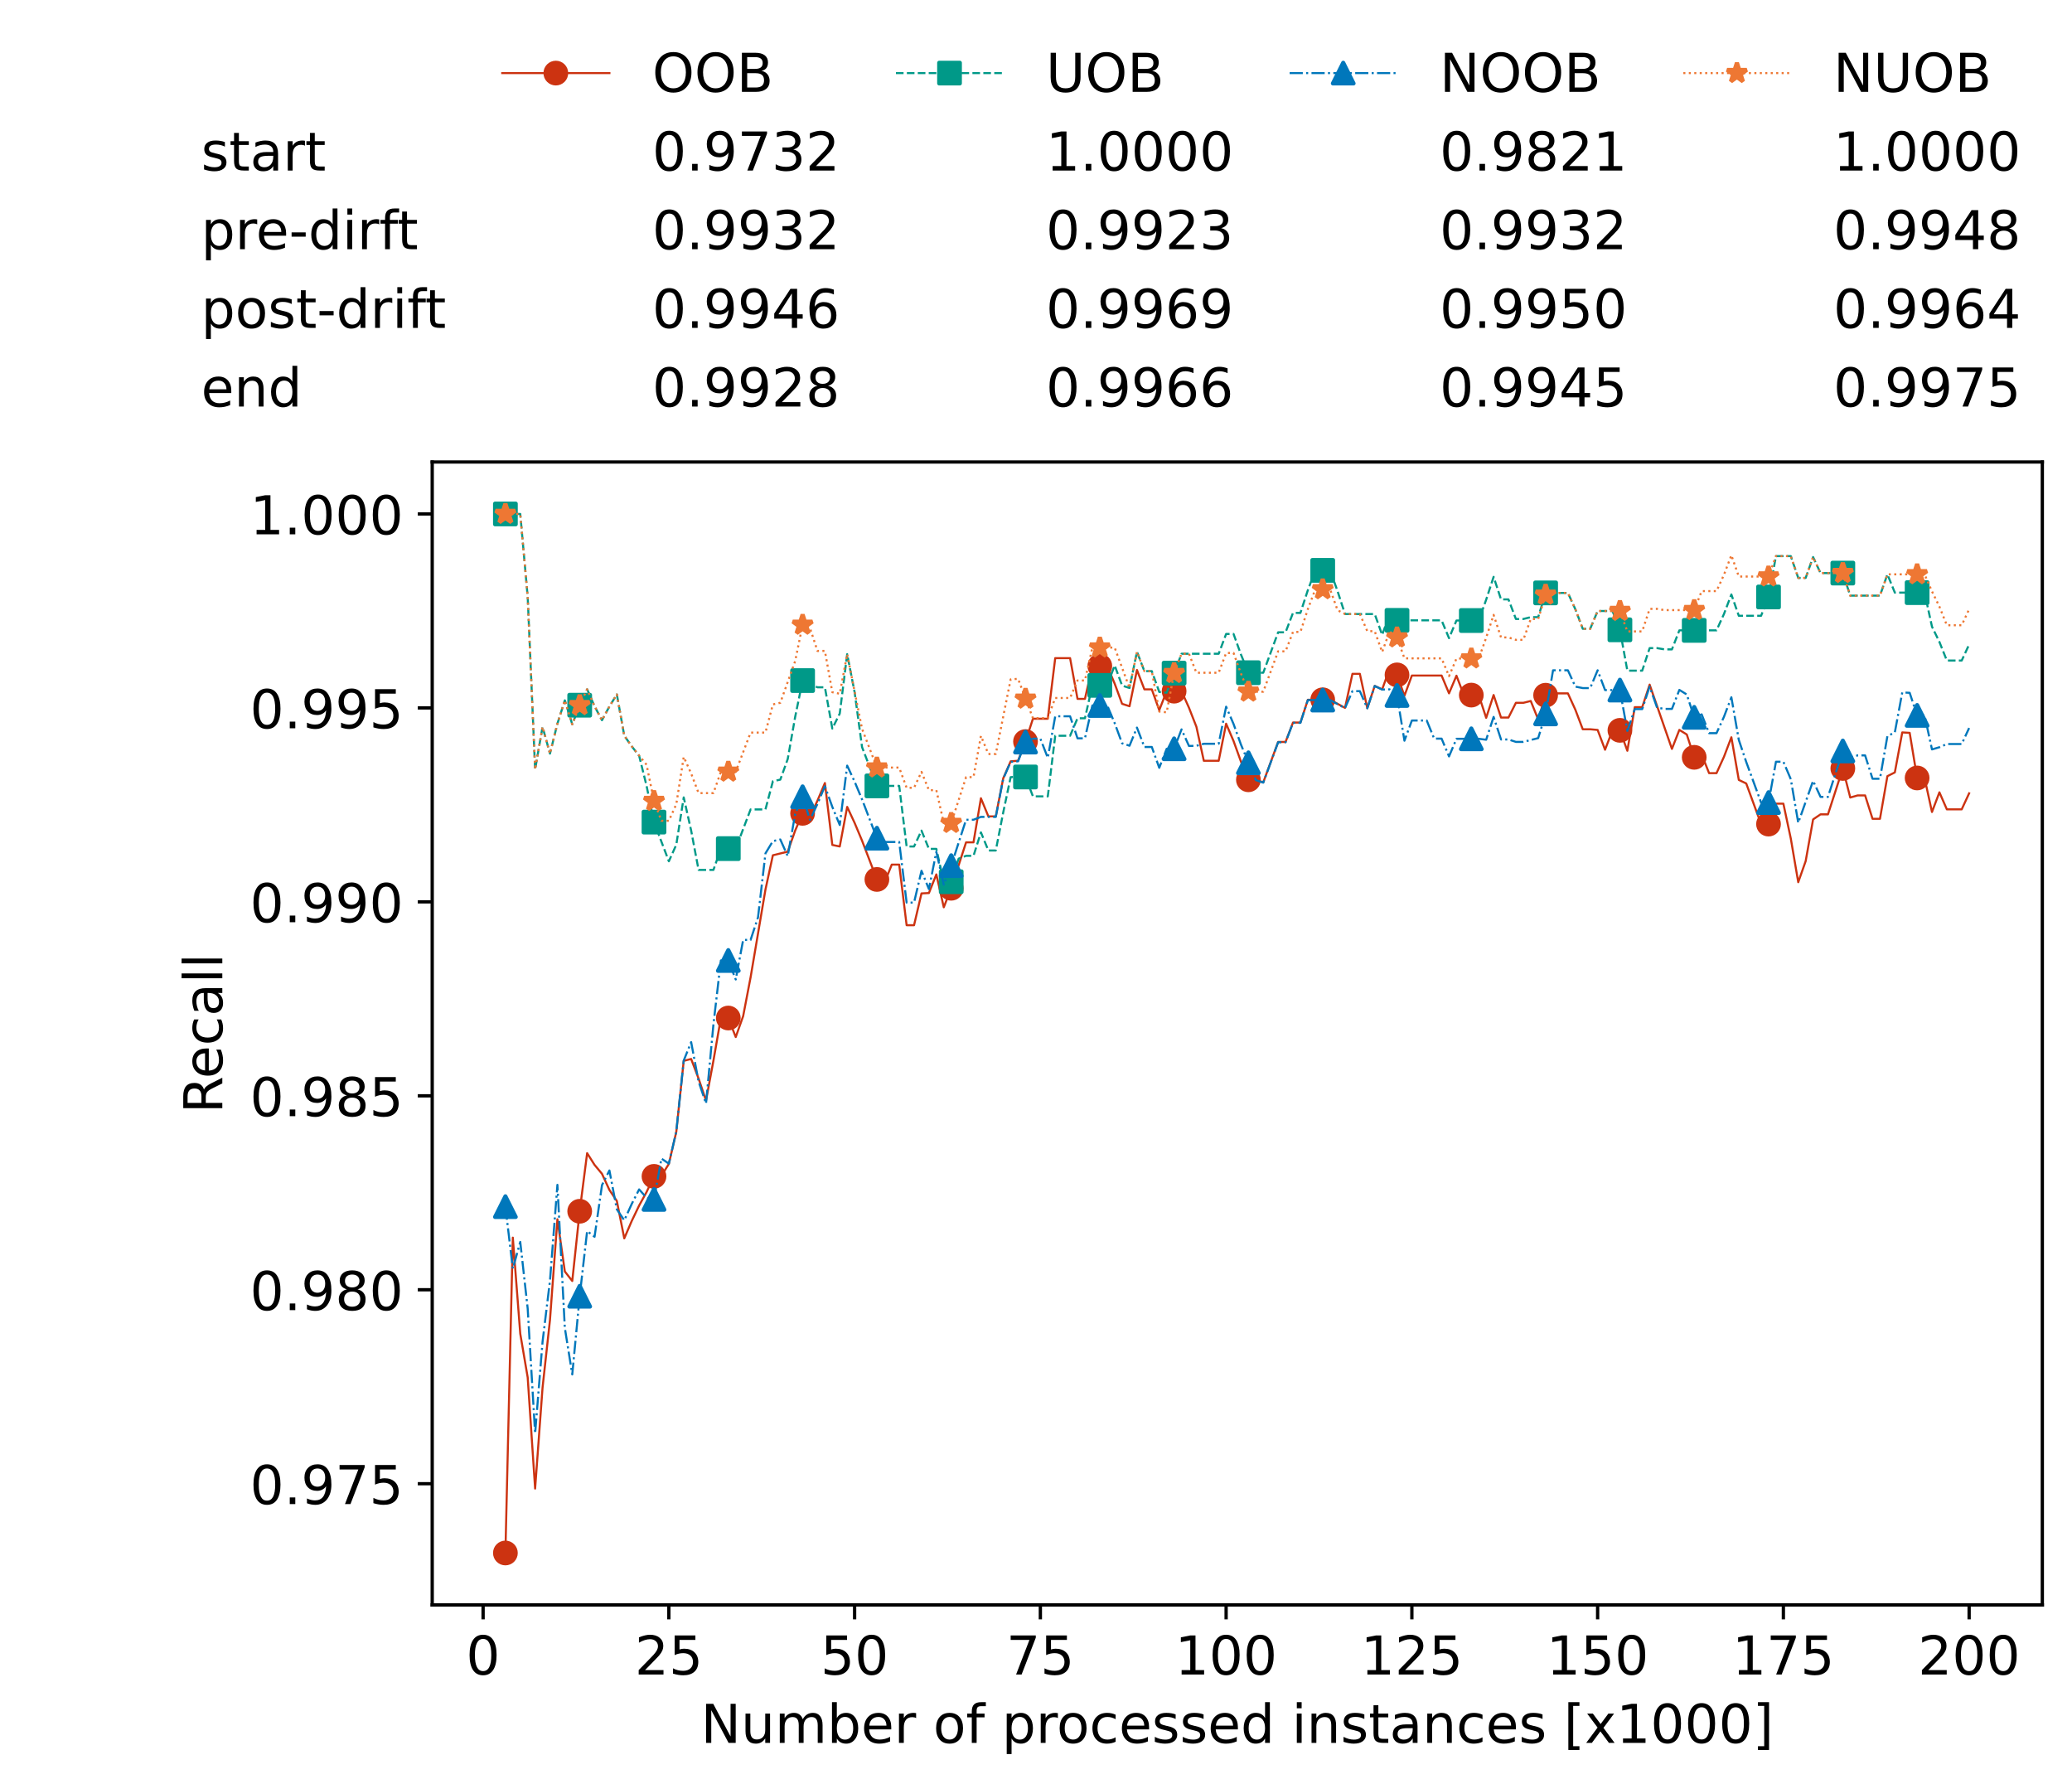<?xml version="1.0" encoding="utf-8" standalone="no"?>
<!DOCTYPE svg PUBLIC "-//W3C//DTD SVG 1.1//EN"
  "http://www.w3.org/Graphics/SVG/1.1/DTD/svg11.dtd">
<!-- Created with matplotlib (https://matplotlib.org/) -->
<svg height="432.615pt" version="1.1" viewBox="0 0 502.65 432.615" width="502.65pt" xmlns="http://www.w3.org/2000/svg" xmlns:xlink="http://www.w3.org/1999/xlink">
 <defs>
  <style type="text/css">*{stroke-linecap:butt;stroke-linejoin:round;}</style>
 </defs>
 <g id="figure_1">
  <g id="patch_1">
   <path d="M 0 432.615 
L 502.65 432.615 
L 502.65 0 
L 0 0 
z
" style="fill:#ffffff;"/>
  </g>
  <g id="axes_1">
   <g id="patch_2">
    <path d="M 104.85 389.252 
L 495.45 389.252 
L 495.45 112.052 
L 104.85 112.052 
z
" style="fill:#ffffff;"/>
   </g>
   <g id="matplotlib.axis_1">
    <g id="xtick_1">
     <g id="line2d_1">
      <defs>
       <path d="M 0 0 
L 0 3.5 
" id="m60484e3b54" style="stroke:#000000;stroke-width:0.8;"/>
      </defs>
      <g>
       <use style="stroke:#000000;stroke-width:0.8;" x="117.197" xlink:href="#m60484e3b54" y="389.252"/>
      </g>
     </g>
     <g id="text_1">
      <!-- 0 -->
      <g transform="translate(113.061 406.13)scale(0.13 -0.13)">
       <defs>
        <path d="M 31.781 66.406 
Q 24.172 66.406 20.328 58.906 
Q 16.5 51.422 16.5 36.375 
Q 16.5 21.391 20.328 13.891 
Q 24.172 6.391 31.781 6.391 
Q 39.453 6.391 43.281 13.891 
Q 47.125 21.391 47.125 36.375 
Q 47.125 51.422 43.281 58.906 
Q 39.453 66.406 31.781 66.406 
z
M 31.781 74.219 
Q 44.047 74.219 50.516 64.516 
Q 56.984 54.828 56.984 36.375 
Q 56.984 17.969 50.516 8.266 
Q 44.047 -1.422 31.781 -1.422 
Q 19.531 -1.422 13.062 8.266 
Q 6.594 17.969 6.594 36.375 
Q 6.594 54.828 13.062 64.516 
Q 19.531 74.219 31.781 74.219 
z
" id="DejaVuSans-48"/>
       </defs>
       <use xlink:href="#DejaVuSans-48"/>
      </g>
     </g>
    </g>
    <g id="xtick_2">
     <g id="line2d_2">
      <g>
       <use style="stroke:#000000;stroke-width:0.8;" x="162.259" xlink:href="#m60484e3b54" y="389.252"/>
      </g>
     </g>
     <g id="text_2">
      <!-- 25 -->
      <g transform="translate(153.988 406.13)scale(0.13 -0.13)">
       <defs>
        <path d="M 19.188 8.297 
L 53.609 8.297 
L 53.609 0 
L 7.328 0 
L 7.328 8.297 
Q 12.938 14.109 22.625 23.891 
Q 32.328 33.688 34.812 36.531 
Q 39.547 41.844 41.422 45.531 
Q 43.312 49.219 43.312 52.781 
Q 43.312 58.594 39.234 62.25 
Q 35.156 65.922 28.609 65.922 
Q 23.969 65.922 18.812 64.312 
Q 13.672 62.703 7.812 59.422 
L 7.812 69.391 
Q 13.766 71.781 18.938 73 
Q 24.125 74.219 28.422 74.219 
Q 39.75 74.219 46.484 68.547 
Q 53.219 62.891 53.219 53.422 
Q 53.219 48.922 51.531 44.891 
Q 49.859 40.875 45.406 35.406 
Q 44.188 33.984 37.641 27.219 
Q 31.109 20.453 19.188 8.297 
z
" id="DejaVuSans-50"/>
        <path d="M 10.797 72.906 
L 49.516 72.906 
L 49.516 64.594 
L 19.828 64.594 
L 19.828 46.734 
Q 21.969 47.469 24.109 47.828 
Q 26.266 48.188 28.422 48.188 
Q 40.625 48.188 47.75 41.5 
Q 54.891 34.812 54.891 23.391 
Q 54.891 11.625 47.562 5.094 
Q 40.234 -1.422 26.906 -1.422 
Q 22.312 -1.422 17.547 -0.641 
Q 12.797 0.141 7.719 1.703 
L 7.719 11.625 
Q 12.109 9.234 16.797 8.062 
Q 21.484 6.891 26.703 6.891 
Q 35.156 6.891 40.078 11.328 
Q 45.016 15.766 45.016 23.391 
Q 45.016 31 40.078 35.438 
Q 35.156 39.891 26.703 39.891 
Q 22.75 39.891 18.812 39.016 
Q 14.891 38.141 10.797 36.281 
z
" id="DejaVuSans-53"/>
       </defs>
       <use xlink:href="#DejaVuSans-50"/>
       <use x="63.623" xlink:href="#DejaVuSans-53"/>
      </g>
     </g>
    </g>
    <g id="xtick_3">
     <g id="line2d_3">
      <g>
       <use style="stroke:#000000;stroke-width:0.8;" x="207.322" xlink:href="#m60484e3b54" y="389.252"/>
      </g>
     </g>
     <g id="text_3">
      <!-- 50 -->
      <g transform="translate(199.05 406.13)scale(0.13 -0.13)">
       <use xlink:href="#DejaVuSans-53"/>
       <use x="63.623" xlink:href="#DejaVuSans-48"/>
      </g>
     </g>
    </g>
    <g id="xtick_4">
     <g id="line2d_4">
      <g>
       <use style="stroke:#000000;stroke-width:0.8;" x="252.384" xlink:href="#m60484e3b54" y="389.252"/>
      </g>
     </g>
     <g id="text_4">
      <!-- 75 -->
      <g transform="translate(244.113 406.13)scale(0.13 -0.13)">
       <defs>
        <path d="M 8.203 72.906 
L 55.078 72.906 
L 55.078 68.703 
L 28.609 0 
L 18.312 0 
L 43.219 64.594 
L 8.203 64.594 
z
" id="DejaVuSans-55"/>
       </defs>
       <use xlink:href="#DejaVuSans-55"/>
       <use x="63.623" xlink:href="#DejaVuSans-53"/>
      </g>
     </g>
    </g>
    <g id="xtick_5">
     <g id="line2d_5">
      <g>
       <use style="stroke:#000000;stroke-width:0.8;" x="297.446" xlink:href="#m60484e3b54" y="389.252"/>
      </g>
     </g>
     <g id="text_5">
      <!-- 100 -->
      <g transform="translate(285.039 406.13)scale(0.13 -0.13)">
       <defs>
        <path d="M 12.406 8.297 
L 28.516 8.297 
L 28.516 63.922 
L 10.984 60.406 
L 10.984 69.391 
L 28.422 72.906 
L 38.281 72.906 
L 38.281 8.297 
L 54.391 8.297 
L 54.391 0 
L 12.406 0 
z
" id="DejaVuSans-49"/>
       </defs>
       <use xlink:href="#DejaVuSans-49"/>
       <use x="63.623" xlink:href="#DejaVuSans-48"/>
       <use x="127.246" xlink:href="#DejaVuSans-48"/>
      </g>
     </g>
    </g>
    <g id="xtick_6">
     <g id="line2d_6">
      <g>
       <use style="stroke:#000000;stroke-width:0.8;" x="342.509" xlink:href="#m60484e3b54" y="389.252"/>
      </g>
     </g>
     <g id="text_6">
      <!-- 125 -->
      <g transform="translate(330.102 406.13)scale(0.13 -0.13)">
       <use xlink:href="#DejaVuSans-49"/>
       <use x="63.623" xlink:href="#DejaVuSans-50"/>
       <use x="127.246" xlink:href="#DejaVuSans-53"/>
      </g>
     </g>
    </g>
    <g id="xtick_7">
     <g id="line2d_7">
      <g>
       <use style="stroke:#000000;stroke-width:0.8;" x="387.571" xlink:href="#m60484e3b54" y="389.252"/>
      </g>
     </g>
     <g id="text_7">
      <!-- 150 -->
      <g transform="translate(375.164 406.13)scale(0.13 -0.13)">
       <use xlink:href="#DejaVuSans-49"/>
       <use x="63.623" xlink:href="#DejaVuSans-53"/>
       <use x="127.246" xlink:href="#DejaVuSans-48"/>
      </g>
     </g>
    </g>
    <g id="xtick_8">
     <g id="line2d_8">
      <g>
       <use style="stroke:#000000;stroke-width:0.8;" x="432.633" xlink:href="#m60484e3b54" y="389.252"/>
      </g>
     </g>
     <g id="text_8">
      <!-- 175 -->
      <g transform="translate(420.226 406.13)scale(0.13 -0.13)">
       <use xlink:href="#DejaVuSans-49"/>
       <use x="63.623" xlink:href="#DejaVuSans-55"/>
       <use x="127.246" xlink:href="#DejaVuSans-53"/>
      </g>
     </g>
    </g>
    <g id="xtick_9">
     <g id="line2d_9">
      <g>
       <use style="stroke:#000000;stroke-width:0.8;" x="477.695" xlink:href="#m60484e3b54" y="389.252"/>
      </g>
     </g>
     <g id="text_9">
      <!-- 200 -->
      <g transform="translate(465.289 406.13)scale(0.13 -0.13)">
       <use xlink:href="#DejaVuSans-50"/>
       <use x="63.623" xlink:href="#DejaVuSans-48"/>
       <use x="127.246" xlink:href="#DejaVuSans-48"/>
      </g>
     </g>
    </g>
    <g id="text_10">
     <!-- Number of processed instances [x1000] -->
     <g transform="translate(170.025 422.711)scale(0.13 -0.13)">
      <defs>
       <path d="M 9.812 72.906 
L 23.094 72.906 
L 55.422 11.922 
L 55.422 72.906 
L 64.984 72.906 
L 64.984 0 
L 51.703 0 
L 19.391 60.984 
L 19.391 0 
L 9.812 0 
z
" id="DejaVuSans-78"/>
       <path d="M 8.5 21.578 
L 8.5 54.688 
L 17.484 54.688 
L 17.484 21.922 
Q 17.484 14.156 20.5 10.266 
Q 23.531 6.391 29.594 6.391 
Q 36.859 6.391 41.078 11.031 
Q 45.312 15.672 45.312 23.688 
L 45.312 54.688 
L 54.297 54.688 
L 54.297 0 
L 45.312 0 
L 45.312 8.406 
Q 42.047 3.422 37.719 1 
Q 33.406 -1.422 27.688 -1.422 
Q 18.266 -1.422 13.375 4.438 
Q 8.5 10.297 8.5 21.578 
z
M 31.109 56 
z
" id="DejaVuSans-117"/>
       <path d="M 52 44.188 
Q 55.375 50.25 60.062 53.125 
Q 64.75 56 71.094 56 
Q 79.641 56 84.281 50.016 
Q 88.922 44.047 88.922 33.016 
L 88.922 0 
L 79.891 0 
L 79.891 32.719 
Q 79.891 40.578 77.094 44.375 
Q 74.312 48.188 68.609 48.188 
Q 61.625 48.188 57.562 43.547 
Q 53.516 38.922 53.516 30.906 
L 53.516 0 
L 44.484 0 
L 44.484 32.719 
Q 44.484 40.625 41.703 44.406 
Q 38.922 48.188 33.109 48.188 
Q 26.219 48.188 22.156 43.531 
Q 18.109 38.875 18.109 30.906 
L 18.109 0 
L 9.078 0 
L 9.078 54.688 
L 18.109 54.688 
L 18.109 46.188 
Q 21.188 51.219 25.484 53.609 
Q 29.781 56 35.688 56 
Q 41.656 56 45.828 52.969 
Q 50 49.953 52 44.188 
z
" id="DejaVuSans-109"/>
       <path d="M 48.688 27.297 
Q 48.688 37.203 44.609 42.844 
Q 40.531 48.484 33.406 48.484 
Q 26.266 48.484 22.188 42.844 
Q 18.109 37.203 18.109 27.297 
Q 18.109 17.391 22.188 11.75 
Q 26.266 6.109 33.406 6.109 
Q 40.531 6.109 44.609 11.75 
Q 48.688 17.391 48.688 27.297 
z
M 18.109 46.391 
Q 20.953 51.266 25.266 53.625 
Q 29.594 56 35.594 56 
Q 45.562 56 51.781 48.094 
Q 58.016 40.188 58.016 27.297 
Q 58.016 14.406 51.781 6.484 
Q 45.562 -1.422 35.594 -1.422 
Q 29.594 -1.422 25.266 0.953 
Q 20.953 3.328 18.109 8.203 
L 18.109 0 
L 9.078 0 
L 9.078 75.984 
L 18.109 75.984 
z
" id="DejaVuSans-98"/>
       <path d="M 56.203 29.594 
L 56.203 25.203 
L 14.891 25.203 
Q 15.484 15.922 20.484 11.062 
Q 25.484 6.203 34.422 6.203 
Q 39.594 6.203 44.453 7.469 
Q 49.312 8.734 54.109 11.281 
L 54.109 2.781 
Q 49.266 0.734 44.188 -0.344 
Q 39.109 -1.422 33.891 -1.422 
Q 20.797 -1.422 13.156 6.188 
Q 5.516 13.812 5.516 26.812 
Q 5.516 40.234 12.766 48.109 
Q 20.016 56 32.328 56 
Q 43.359 56 49.781 48.891 
Q 56.203 41.797 56.203 29.594 
z
M 47.219 32.234 
Q 47.125 39.594 43.094 43.984 
Q 39.062 48.391 32.422 48.391 
Q 24.906 48.391 20.391 44.141 
Q 15.875 39.891 15.188 32.172 
z
" id="DejaVuSans-101"/>
       <path d="M 41.109 46.297 
Q 39.594 47.172 37.812 47.578 
Q 36.031 48 33.891 48 
Q 26.266 48 22.188 43.047 
Q 18.109 38.094 18.109 28.812 
L 18.109 0 
L 9.078 0 
L 9.078 54.688 
L 18.109 54.688 
L 18.109 46.188 
Q 20.953 51.172 25.484 53.578 
Q 30.031 56 36.531 56 
Q 37.453 56 38.578 55.875 
Q 39.703 55.766 41.062 55.516 
z
" id="DejaVuSans-114"/>
       <path id="DejaVuSans-32"/>
       <path d="M 30.609 48.391 
Q 23.391 48.391 19.188 42.75 
Q 14.984 37.109 14.984 27.297 
Q 14.984 17.484 19.156 11.844 
Q 23.344 6.203 30.609 6.203 
Q 37.797 6.203 41.984 11.859 
Q 46.188 17.531 46.188 27.297 
Q 46.188 37.016 41.984 42.703 
Q 37.797 48.391 30.609 48.391 
z
M 30.609 56 
Q 42.328 56 49.016 48.375 
Q 55.719 40.766 55.719 27.297 
Q 55.719 13.875 49.016 6.219 
Q 42.328 -1.422 30.609 -1.422 
Q 18.844 -1.422 12.172 6.219 
Q 5.516 13.875 5.516 27.297 
Q 5.516 40.766 12.172 48.375 
Q 18.844 56 30.609 56 
z
" id="DejaVuSans-111"/>
       <path d="M 37.109 75.984 
L 37.109 68.5 
L 28.516 68.5 
Q 23.688 68.5 21.797 66.547 
Q 19.922 64.594 19.922 59.516 
L 19.922 54.688 
L 34.719 54.688 
L 34.719 47.703 
L 19.922 47.703 
L 19.922 0 
L 10.891 0 
L 10.891 47.703 
L 2.297 47.703 
L 2.297 54.688 
L 10.891 54.688 
L 10.891 58.5 
Q 10.891 67.625 15.141 71.797 
Q 19.391 75.984 28.609 75.984 
z
" id="DejaVuSans-102"/>
       <path d="M 18.109 8.203 
L 18.109 -20.797 
L 9.078 -20.797 
L 9.078 54.688 
L 18.109 54.688 
L 18.109 46.391 
Q 20.953 51.266 25.266 53.625 
Q 29.594 56 35.594 56 
Q 45.562 56 51.781 48.094 
Q 58.016 40.188 58.016 27.297 
Q 58.016 14.406 51.781 6.484 
Q 45.562 -1.422 35.594 -1.422 
Q 29.594 -1.422 25.266 0.953 
Q 20.953 3.328 18.109 8.203 
z
M 48.688 27.297 
Q 48.688 37.203 44.609 42.844 
Q 40.531 48.484 33.406 48.484 
Q 26.266 48.484 22.188 42.844 
Q 18.109 37.203 18.109 27.297 
Q 18.109 17.391 22.188 11.75 
Q 26.266 6.109 33.406 6.109 
Q 40.531 6.109 44.609 11.75 
Q 48.688 17.391 48.688 27.297 
z
" id="DejaVuSans-112"/>
       <path d="M 48.781 52.594 
L 48.781 44.188 
Q 44.969 46.297 41.141 47.344 
Q 37.312 48.391 33.406 48.391 
Q 24.656 48.391 19.812 42.844 
Q 14.984 37.312 14.984 27.297 
Q 14.984 17.281 19.812 11.734 
Q 24.656 6.203 33.406 6.203 
Q 37.312 6.203 41.141 7.25 
Q 44.969 8.297 48.781 10.406 
L 48.781 2.094 
Q 45.016 0.344 40.984 -0.531 
Q 36.969 -1.422 32.422 -1.422 
Q 20.062 -1.422 12.781 6.344 
Q 5.516 14.109 5.516 27.297 
Q 5.516 40.672 12.859 48.328 
Q 20.219 56 33.016 56 
Q 37.156 56 41.109 55.141 
Q 45.062 54.297 48.781 52.594 
z
" id="DejaVuSans-99"/>
       <path d="M 44.281 53.078 
L 44.281 44.578 
Q 40.484 46.531 36.375 47.5 
Q 32.281 48.484 27.875 48.484 
Q 21.188 48.484 17.844 46.438 
Q 14.5 44.391 14.5 40.281 
Q 14.5 37.156 16.891 35.375 
Q 19.281 33.594 26.516 31.984 
L 29.594 31.297 
Q 39.156 29.25 43.188 25.516 
Q 47.219 21.781 47.219 15.094 
Q 47.219 7.469 41.188 3.016 
Q 35.156 -1.422 24.609 -1.422 
Q 20.219 -1.422 15.453 -0.562 
Q 10.688 0.297 5.422 2 
L 5.422 11.281 
Q 10.406 8.688 15.234 7.391 
Q 20.062 6.109 24.812 6.109 
Q 31.156 6.109 34.562 8.281 
Q 37.984 10.453 37.984 14.406 
Q 37.984 18.062 35.516 20.016 
Q 33.062 21.969 24.703 23.781 
L 21.578 24.516 
Q 13.234 26.266 9.516 29.906 
Q 5.812 33.547 5.812 39.891 
Q 5.812 47.609 11.281 51.797 
Q 16.75 56 26.812 56 
Q 31.781 56 36.172 55.266 
Q 40.578 54.547 44.281 53.078 
z
" id="DejaVuSans-115"/>
       <path d="M 45.406 46.391 
L 45.406 75.984 
L 54.391 75.984 
L 54.391 0 
L 45.406 0 
L 45.406 8.203 
Q 42.578 3.328 38.25 0.953 
Q 33.938 -1.422 27.875 -1.422 
Q 17.969 -1.422 11.734 6.484 
Q 5.516 14.406 5.516 27.297 
Q 5.516 40.188 11.734 48.094 
Q 17.969 56 27.875 56 
Q 33.938 56 38.25 53.625 
Q 42.578 51.266 45.406 46.391 
z
M 14.797 27.297 
Q 14.797 17.391 18.875 11.75 
Q 22.953 6.109 30.078 6.109 
Q 37.203 6.109 41.297 11.75 
Q 45.406 17.391 45.406 27.297 
Q 45.406 37.203 41.297 42.844 
Q 37.203 48.484 30.078 48.484 
Q 22.953 48.484 18.875 42.844 
Q 14.797 37.203 14.797 27.297 
z
" id="DejaVuSans-100"/>
       <path d="M 9.422 54.688 
L 18.406 54.688 
L 18.406 0 
L 9.422 0 
z
M 9.422 75.984 
L 18.406 75.984 
L 18.406 64.594 
L 9.422 64.594 
z
" id="DejaVuSans-105"/>
       <path d="M 54.891 33.016 
L 54.891 0 
L 45.906 0 
L 45.906 32.719 
Q 45.906 40.484 42.875 44.328 
Q 39.844 48.188 33.797 48.188 
Q 26.516 48.188 22.312 43.547 
Q 18.109 38.922 18.109 30.906 
L 18.109 0 
L 9.078 0 
L 9.078 54.688 
L 18.109 54.688 
L 18.109 46.188 
Q 21.344 51.125 25.703 53.562 
Q 30.078 56 35.797 56 
Q 45.219 56 50.047 50.172 
Q 54.891 44.344 54.891 33.016 
z
" id="DejaVuSans-110"/>
       <path d="M 18.312 70.219 
L 18.312 54.688 
L 36.812 54.688 
L 36.812 47.703 
L 18.312 47.703 
L 18.312 18.016 
Q 18.312 11.328 20.141 9.422 
Q 21.969 7.516 27.594 7.516 
L 36.812 7.516 
L 36.812 0 
L 27.594 0 
Q 17.188 0 13.234 3.875 
Q 9.281 7.766 9.281 18.016 
L 9.281 47.703 
L 2.688 47.703 
L 2.688 54.688 
L 9.281 54.688 
L 9.281 70.219 
z
" id="DejaVuSans-116"/>
       <path d="M 34.281 27.484 
Q 23.391 27.484 19.188 25 
Q 14.984 22.516 14.984 16.5 
Q 14.984 11.719 18.141 8.906 
Q 21.297 6.109 26.703 6.109 
Q 34.188 6.109 38.703 11.406 
Q 43.219 16.703 43.219 25.484 
L 43.219 27.484 
z
M 52.203 31.203 
L 52.203 0 
L 43.219 0 
L 43.219 8.297 
Q 40.141 3.328 35.547 0.953 
Q 30.953 -1.422 24.312 -1.422 
Q 15.922 -1.422 10.953 3.297 
Q 6 8.016 6 15.922 
Q 6 25.141 12.172 29.828 
Q 18.359 34.516 30.609 34.516 
L 43.219 34.516 
L 43.219 35.406 
Q 43.219 41.609 39.141 45 
Q 35.062 48.391 27.688 48.391 
Q 23 48.391 18.547 47.266 
Q 14.109 46.141 10.016 43.891 
L 10.016 52.203 
Q 14.938 54.109 19.578 55.047 
Q 24.219 56 28.609 56 
Q 40.484 56 46.344 49.844 
Q 52.203 43.703 52.203 31.203 
z
" id="DejaVuSans-97"/>
       <path d="M 8.594 75.984 
L 29.297 75.984 
L 29.297 69 
L 17.578 69 
L 17.578 -6.203 
L 29.297 -6.203 
L 29.297 -13.188 
L 8.594 -13.188 
z
" id="DejaVuSans-91"/>
       <path d="M 54.891 54.688 
L 35.109 28.078 
L 55.906 0 
L 45.312 0 
L 29.391 21.484 
L 13.484 0 
L 2.875 0 
L 24.125 28.609 
L 4.688 54.688 
L 15.281 54.688 
L 29.781 35.203 
L 44.281 54.688 
z
" id="DejaVuSans-120"/>
       <path d="M 30.422 75.984 
L 30.422 -13.188 
L 9.719 -13.188 
L 9.719 -6.203 
L 21.391 -6.203 
L 21.391 69 
L 9.719 69 
L 9.719 75.984 
z
" id="DejaVuSans-93"/>
      </defs>
      <use xlink:href="#DejaVuSans-78"/>
      <use x="74.805" xlink:href="#DejaVuSans-117"/>
      <use x="138.184" xlink:href="#DejaVuSans-109"/>
      <use x="235.596" xlink:href="#DejaVuSans-98"/>
      <use x="299.072" xlink:href="#DejaVuSans-101"/>
      <use x="360.596" xlink:href="#DejaVuSans-114"/>
      <use x="401.709" xlink:href="#DejaVuSans-32"/>
      <use x="433.496" xlink:href="#DejaVuSans-111"/>
      <use x="494.678" xlink:href="#DejaVuSans-102"/>
      <use x="529.883" xlink:href="#DejaVuSans-32"/>
      <use x="561.67" xlink:href="#DejaVuSans-112"/>
      <use x="625.146" xlink:href="#DejaVuSans-114"/>
      <use x="664.01" xlink:href="#DejaVuSans-111"/>
      <use x="725.191" xlink:href="#DejaVuSans-99"/>
      <use x="780.172" xlink:href="#DejaVuSans-101"/>
      <use x="841.695" xlink:href="#DejaVuSans-115"/>
      <use x="893.795" xlink:href="#DejaVuSans-115"/>
      <use x="945.895" xlink:href="#DejaVuSans-101"/>
      <use x="1007.418" xlink:href="#DejaVuSans-100"/>
      <use x="1070.895" xlink:href="#DejaVuSans-32"/>
      <use x="1102.682" xlink:href="#DejaVuSans-105"/>
      <use x="1130.465" xlink:href="#DejaVuSans-110"/>
      <use x="1193.844" xlink:href="#DejaVuSans-115"/>
      <use x="1245.943" xlink:href="#DejaVuSans-116"/>
      <use x="1285.152" xlink:href="#DejaVuSans-97"/>
      <use x="1346.432" xlink:href="#DejaVuSans-110"/>
      <use x="1409.811" xlink:href="#DejaVuSans-99"/>
      <use x="1464.791" xlink:href="#DejaVuSans-101"/>
      <use x="1526.314" xlink:href="#DejaVuSans-115"/>
      <use x="1578.414" xlink:href="#DejaVuSans-32"/>
      <use x="1610.201" xlink:href="#DejaVuSans-91"/>
      <use x="1649.215" xlink:href="#DejaVuSans-120"/>
      <use x="1708.395" xlink:href="#DejaVuSans-49"/>
      <use x="1772.018" xlink:href="#DejaVuSans-48"/>
      <use x="1835.641" xlink:href="#DejaVuSans-48"/>
      <use x="1899.264" xlink:href="#DejaVuSans-48"/>
      <use x="1962.887" xlink:href="#DejaVuSans-93"/>
     </g>
    </g>
   </g>
   <g id="matplotlib.axis_2">
    <g id="ytick_1">
     <g id="line2d_10">
      <defs>
       <path d="M 0 0 
L -3.5 0 
" id="mbe9513bf89" style="stroke:#000000;stroke-width:0.8;"/>
      </defs>
      <g>
       <use style="stroke:#000000;stroke-width:0.8;" x="104.85" xlink:href="#mbe9513bf89" y="359.852"/>
      </g>
     </g>
     <g id="text_11">
      <!-- 0.975 -->
      <g transform="translate(60.633 364.791)scale(0.13 -0.13)">
       <defs>
        <path d="M 10.688 12.406 
L 21 12.406 
L 21 0 
L 10.688 0 
z
" id="DejaVuSans-46"/>
        <path d="M 10.984 1.516 
L 10.984 10.5 
Q 14.703 8.734 18.5 7.812 
Q 22.312 6.891 25.984 6.891 
Q 35.75 6.891 40.891 13.453 
Q 46.047 20.016 46.781 33.406 
Q 43.953 29.203 39.594 26.953 
Q 35.25 24.703 29.984 24.703 
Q 19.047 24.703 12.672 31.312 
Q 6.297 37.938 6.297 49.422 
Q 6.297 60.641 12.938 67.422 
Q 19.578 74.219 30.609 74.219 
Q 43.266 74.219 49.922 64.516 
Q 56.594 54.828 56.594 36.375 
Q 56.594 19.141 48.406 8.859 
Q 40.234 -1.422 26.422 -1.422 
Q 22.703 -1.422 18.891 -0.688 
Q 15.094 0.047 10.984 1.516 
z
M 30.609 32.422 
Q 37.25 32.422 41.125 36.953 
Q 45.016 41.5 45.016 49.422 
Q 45.016 57.281 41.125 61.844 
Q 37.25 66.406 30.609 66.406 
Q 23.969 66.406 20.094 61.844 
Q 16.219 57.281 16.219 49.422 
Q 16.219 41.5 20.094 36.953 
Q 23.969 32.422 30.609 32.422 
z
" id="DejaVuSans-57"/>
       </defs>
       <use xlink:href="#DejaVuSans-48"/>
       <use x="63.623" xlink:href="#DejaVuSans-46"/>
       <use x="95.41" xlink:href="#DejaVuSans-57"/>
       <use x="159.033" xlink:href="#DejaVuSans-55"/>
       <use x="222.656" xlink:href="#DejaVuSans-53"/>
      </g>
     </g>
    </g>
    <g id="ytick_2">
     <g id="line2d_11">
      <g>
       <use style="stroke:#000000;stroke-width:0.8;" x="104.85" xlink:href="#mbe9513bf89" y="312.812"/>
      </g>
     </g>
     <g id="text_12">
      <!-- 0.980 -->
      <g transform="translate(60.633 317.751)scale(0.13 -0.13)">
       <defs>
        <path d="M 31.781 34.625 
Q 24.75 34.625 20.719 30.859 
Q 16.703 27.094 16.703 20.516 
Q 16.703 13.922 20.719 10.156 
Q 24.75 6.391 31.781 6.391 
Q 38.812 6.391 42.859 10.172 
Q 46.922 13.969 46.922 20.516 
Q 46.922 27.094 42.891 30.859 
Q 38.875 34.625 31.781 34.625 
z
M 21.922 38.812 
Q 15.578 40.375 12.031 44.719 
Q 8.5 49.078 8.5 55.328 
Q 8.5 64.062 14.719 69.141 
Q 20.953 74.219 31.781 74.219 
Q 42.672 74.219 48.875 69.141 
Q 55.078 64.062 55.078 55.328 
Q 55.078 49.078 51.531 44.719 
Q 48 40.375 41.703 38.812 
Q 48.828 37.156 52.797 32.312 
Q 56.781 27.484 56.781 20.516 
Q 56.781 9.906 50.312 4.234 
Q 43.844 -1.422 31.781 -1.422 
Q 19.734 -1.422 13.25 4.234 
Q 6.781 9.906 6.781 20.516 
Q 6.781 27.484 10.781 32.312 
Q 14.797 37.156 21.922 38.812 
z
M 18.312 54.391 
Q 18.312 48.734 21.844 45.562 
Q 25.391 42.391 31.781 42.391 
Q 38.141 42.391 41.719 45.562 
Q 45.312 48.734 45.312 54.391 
Q 45.312 60.062 41.719 63.234 
Q 38.141 66.406 31.781 66.406 
Q 25.391 66.406 21.844 63.234 
Q 18.312 60.062 18.312 54.391 
z
" id="DejaVuSans-56"/>
       </defs>
       <use xlink:href="#DejaVuSans-48"/>
       <use x="63.623" xlink:href="#DejaVuSans-46"/>
       <use x="95.41" xlink:href="#DejaVuSans-57"/>
       <use x="159.033" xlink:href="#DejaVuSans-56"/>
       <use x="222.656" xlink:href="#DejaVuSans-48"/>
      </g>
     </g>
    </g>
    <g id="ytick_3">
     <g id="line2d_12">
      <g>
       <use style="stroke:#000000;stroke-width:0.8;" x="104.85" xlink:href="#mbe9513bf89" y="265.772"/>
      </g>
     </g>
     <g id="text_13">
      <!-- 0.985 -->
      <g transform="translate(60.633 270.711)scale(0.13 -0.13)">
       <use xlink:href="#DejaVuSans-48"/>
       <use x="63.623" xlink:href="#DejaVuSans-46"/>
       <use x="95.41" xlink:href="#DejaVuSans-57"/>
       <use x="159.033" xlink:href="#DejaVuSans-56"/>
       <use x="222.656" xlink:href="#DejaVuSans-53"/>
      </g>
     </g>
    </g>
    <g id="ytick_4">
     <g id="line2d_13">
      <g>
       <use style="stroke:#000000;stroke-width:0.8;" x="104.85" xlink:href="#mbe9513bf89" y="218.732"/>
      </g>
     </g>
     <g id="text_14">
      <!-- 0.990 -->
      <g transform="translate(60.633 223.671)scale(0.13 -0.13)">
       <use xlink:href="#DejaVuSans-48"/>
       <use x="63.623" xlink:href="#DejaVuSans-46"/>
       <use x="95.41" xlink:href="#DejaVuSans-57"/>
       <use x="159.033" xlink:href="#DejaVuSans-57"/>
       <use x="222.656" xlink:href="#DejaVuSans-48"/>
      </g>
     </g>
    </g>
    <g id="ytick_5">
     <g id="line2d_14">
      <g>
       <use style="stroke:#000000;stroke-width:0.8;" x="104.85" xlink:href="#mbe9513bf89" y="171.692"/>
      </g>
     </g>
     <g id="text_15">
      <!-- 0.995 -->
      <g transform="translate(60.633 176.631)scale(0.13 -0.13)">
       <use xlink:href="#DejaVuSans-48"/>
       <use x="63.623" xlink:href="#DejaVuSans-46"/>
       <use x="95.41" xlink:href="#DejaVuSans-57"/>
       <use x="159.033" xlink:href="#DejaVuSans-57"/>
       <use x="222.656" xlink:href="#DejaVuSans-53"/>
      </g>
     </g>
    </g>
    <g id="ytick_6">
     <g id="line2d_15">
      <g>
       <use style="stroke:#000000;stroke-width:0.8;" x="104.85" xlink:href="#mbe9513bf89" y="124.652"/>
      </g>
     </g>
     <g id="text_16">
      <!-- 1.000 -->
      <g transform="translate(60.633 129.591)scale(0.13 -0.13)">
       <use xlink:href="#DejaVuSans-49"/>
       <use x="63.623" xlink:href="#DejaVuSans-46"/>
       <use x="95.41" xlink:href="#DejaVuSans-48"/>
       <use x="159.033" xlink:href="#DejaVuSans-48"/>
       <use x="222.656" xlink:href="#DejaVuSans-48"/>
      </g>
     </g>
    </g>
    <g id="text_17">
     <!-- Recall -->
     <g transform="translate(53.93 270.044)rotate(-90)scale(0.13 -0.13)">
      <defs>
       <path d="M 44.391 34.188 
Q 47.562 33.109 50.562 29.594 
Q 53.562 26.078 56.594 19.922 
L 66.609 0 
L 56 0 
L 46.688 18.703 
Q 43.062 26.031 39.672 28.422 
Q 36.281 30.812 30.422 30.812 
L 19.672 30.812 
L 19.672 0 
L 9.812 0 
L 9.812 72.906 
L 32.078 72.906 
Q 44.578 72.906 50.734 67.672 
Q 56.891 62.453 56.891 51.906 
Q 56.891 45.016 53.688 40.469 
Q 50.484 35.938 44.391 34.188 
z
M 19.672 64.797 
L 19.672 38.922 
L 32.078 38.922 
Q 39.203 38.922 42.844 42.219 
Q 46.484 45.516 46.484 51.906 
Q 46.484 58.297 42.844 61.547 
Q 39.203 64.797 32.078 64.797 
z
" id="DejaVuSans-82"/>
       <path d="M 9.422 75.984 
L 18.406 75.984 
L 18.406 0 
L 9.422 0 
z
" id="DejaVuSans-108"/>
      </defs>
      <use xlink:href="#DejaVuSans-82"/>
      <use x="64.982" xlink:href="#DejaVuSans-101"/>
      <use x="126.506" xlink:href="#DejaVuSans-99"/>
      <use x="181.486" xlink:href="#DejaVuSans-97"/>
      <use x="242.766" xlink:href="#DejaVuSans-108"/>
      <use x="270.549" xlink:href="#DejaVuSans-108"/>
     </g>
    </g>
   </g>
   <g id="line2d_16"/>
   <g id="line2d_17"/>
   <g id="line2d_18"/>
   <g id="line2d_19"/>
   <g id="line2d_20"/>
   <g id="line2d_21">
    <path clip-path="url(#pb58195effb)" d="M 122.605 376.652 
L 124.407 300.168 
L 126.21 323.471 
L 128.012 334.074 
L 129.815 361.029 
L 131.617 336.566 
L 133.419 320.148 
L 135.222 295.711 
L 137.024 308.381 
L 138.827 310.685 
L 140.629 293.773 
L 142.432 279.68 
L 144.234 282.524 
L 146.037 284.687 
L 147.839 288.604 
L 149.642 291.28 
L 151.444 300.345 
L 153.247 296.144 
L 155.049 292.386 
L 156.852 289.112 
L 158.654 285.305 
L 160.457 285.153 
L 162.259 282.29 
L 164.062 274.505 
L 165.864 257.295 
L 167.667 256.836 
L 169.469 261.586 
L 171.272 266.932 
L 173.074 257.244 
L 174.877 246.906 
L 176.679 246.906 
L 178.482 251.517 
L 180.284 246.44 
L 182.087 237.032 
L 185.692 215.754 
L 187.494 207.43 
L 191.099 206.556 
L 192.902 201.443 
L 194.704 197.262 
L 196.507 198.062 
L 198.309 194.188 
L 200.112 189.912 
L 201.914 204.925 
L 203.717 205.3 
L 205.519 195.7 
L 207.322 199.578 
L 209.124 203.887 
L 212.729 213.296 
L 214.532 214.218 
L 216.334 209.695 
L 218.137 209.695 
L 219.939 224.395 
L 221.742 224.395 
L 223.544 216.684 
L 225.347 216.595 
L 227.149 212.072 
L 228.952 220.045 
L 230.754 215.433 
L 234.359 204.299 
L 236.162 204.299 
L 237.964 193.602 
L 239.767 197.998 
L 241.569 197.998 
L 243.372 188.774 
L 245.174 184.65 
L 246.976 184.511 
L 248.779 179.853 
L 250.581 174.319 
L 254.186 174.319 
L 255.989 159.619 
L 259.594 159.619 
L 261.396 169.496 
L 263.199 169.496 
L 265.001 161.523 
L 268.606 161.523 
L 270.409 165.8 
L 272.211 170.7 
L 274.014 171.284 
L 275.816 162.491 
L 277.619 167.195 
L 279.421 167.195 
L 281.224 172.244 
L 283.026 167.632 
L 286.631 167.632 
L 288.434 171.653 
L 290.236 176.264 
L 292.039 184.517 
L 295.644 184.517 
L 297.446 175.524 
L 299.249 179.724 
L 301.051 184.728 
L 302.854 189.124 
L 304.656 189.124 
L 306.459 189.748 
L 310.064 179.948 
L 311.866 179.948 
L 313.669 175.244 
L 315.471 175.244 
L 317.274 169.72 
L 322.681 169.72 
L 326.286 171.68 
L 328.089 163.428 
L 329.891 163.428 
L 331.694 171.753 
L 333.496 166.347 
L 335.299 167.205 
L 337.101 162.2 
L 338.904 163.684 
L 340.706 168.742 
L 342.509 163.842 
L 349.719 163.842 
L 351.521 168.158 
L 353.324 163.881 
L 355.126 168.585 
L 358.731 168.585 
L 360.533 174.098 
L 362.336 168.564 
L 364.138 174.034 
L 365.941 174.034 
L 367.743 170.46 
L 369.546 170.46 
L 371.348 170.013 
L 373.151 174.493 
L 374.953 168.613 
L 376.756 168.167 
L 380.361 168.167 
L 382.163 172.12 
L 383.966 176.871 
L 385.768 176.871 
L 387.571 177.036 
L 389.373 181.836 
L 391.176 177.132 
L 392.978 177.132 
L 394.781 182.083 
L 396.583 171.513 
L 398.386 171.513 
L 400.188 166.043 
L 405.596 181.634 
L 407.398 177.022 
L 409.201 178.142 
L 411.003 183.676 
L 412.806 182.952 
L 414.608 187.519 
L 416.411 187.519 
L 418.213 183.566 
L 420.016 178.814 
L 421.818 189.153 
L 423.621 190.018 
L 427.226 199.869 
L 429.028 199.869 
L 430.831 194.917 
L 432.633 194.917 
L 434.436 203.393 
L 436.238 213.964 
L 438.041 208.851 
L 439.843 198.734 
L 441.646 197.509 
L 443.448 197.509 
L 447.053 186.375 
L 448.856 193.427 
L 450.658 192.915 
L 452.461 192.915 
L 454.263 198.583 
L 456.066 198.583 
L 457.868 188.244 
L 459.671 187.336 
L 461.473 177.637 
L 463.276 177.744 
L 465.078 188.683 
L 466.881 188.683 
L 468.683 196.936 
L 470.485 192.164 
L 472.288 196.293 
L 475.893 196.293 
L 477.695 192.406 
L 477.695 192.406 
" style="fill:none;stroke:#cc3311;stroke-linecap:square;stroke-width:0.5;"/>
    <defs>
     <path d="M 0 2.5 
C 0.663 2.5 1.299 2.237 1.768 1.768 
C 2.237 1.299 2.5 0.663 2.5 0 
C 2.5 -0.663 2.237 -1.299 1.768 -1.768 
C 1.299 -2.237 0.663 -2.5 0 -2.5 
C -0.663 -2.5 -1.299 -2.237 -1.768 -1.768 
C -2.237 -1.299 -2.5 -0.663 -2.5 0 
C -2.5 0.663 -2.237 1.299 -1.768 1.768 
C -1.299 2.237 -0.663 2.5 0 2.5 
z
" id="m81acdda535" style="stroke:#cc3311;"/>
    </defs>
    <g clip-path="url(#pb58195effb)">
     <use style="fill:#cc3311;stroke:#cc3311;" x="122.605" xlink:href="#m81acdda535" y="376.652"/>
     <use style="fill:#cc3311;stroke:#cc3311;" x="140.629" xlink:href="#m81acdda535" y="293.773"/>
     <use style="fill:#cc3311;stroke:#cc3311;" x="158.654" xlink:href="#m81acdda535" y="285.305"/>
     <use style="fill:#cc3311;stroke:#cc3311;" x="176.679" xlink:href="#m81acdda535" y="246.906"/>
     <use style="fill:#cc3311;stroke:#cc3311;" x="194.704" xlink:href="#m81acdda535" y="197.262"/>
     <use style="fill:#cc3311;stroke:#cc3311;" x="212.729" xlink:href="#m81acdda535" y="213.296"/>
     <use style="fill:#cc3311;stroke:#cc3311;" x="230.754" xlink:href="#m81acdda535" y="215.433"/>
     <use style="fill:#cc3311;stroke:#cc3311;" x="248.779" xlink:href="#m81acdda535" y="179.853"/>
     <use style="fill:#cc3311;stroke:#cc3311;" x="266.804" xlink:href="#m81acdda535" y="161.523"/>
     <use style="fill:#cc3311;stroke:#cc3311;" x="284.829" xlink:href="#m81acdda535" y="167.632"/>
     <use style="fill:#cc3311;stroke:#cc3311;" x="302.854" xlink:href="#m81acdda535" y="189.124"/>
     <use style="fill:#cc3311;stroke:#cc3311;" x="320.879" xlink:href="#m81acdda535" y="169.72"/>
     <use style="fill:#cc3311;stroke:#cc3311;" x="338.904" xlink:href="#m81acdda535" y="163.684"/>
     <use style="fill:#cc3311;stroke:#cc3311;" x="356.928" xlink:href="#m81acdda535" y="168.585"/>
     <use style="fill:#cc3311;stroke:#cc3311;" x="374.953" xlink:href="#m81acdda535" y="168.613"/>
     <use style="fill:#cc3311;stroke:#cc3311;" x="392.978" xlink:href="#m81acdda535" y="177.132"/>
     <use style="fill:#cc3311;stroke:#cc3311;" x="411.003" xlink:href="#m81acdda535" y="183.676"/>
     <use style="fill:#cc3311;stroke:#cc3311;" x="429.028" xlink:href="#m81acdda535" y="199.869"/>
     <use style="fill:#cc3311;stroke:#cc3311;" x="447.053" xlink:href="#m81acdda535" y="186.375"/>
     <use style="fill:#cc3311;stroke:#cc3311;" x="465.078" xlink:href="#m81acdda535" y="188.683"/>
    </g>
   </g>
   <g id="line2d_22"/>
   <g id="line2d_23"/>
   <g id="line2d_24"/>
   <g id="line2d_25"/>
   <g id="line2d_26">
    <path clip-path="url(#pb58195effb)" d="M 122.605 124.652 
L 126.21 124.652 
L 128.012 144.754 
L 129.815 186.627 
L 131.617 176.297 
L 133.419 182.775 
L 135.222 175.51 
L 137.024 169.859 
L 138.827 175.677 
L 140.629 171.038 
L 142.432 167.172 
L 144.234 171.286 
L 146.037 174.675 
L 147.839 171.34 
L 149.642 168.422 
L 151.444 178.425 
L 153.247 180.998 
L 155.049 183.3 
L 156.852 190.594 
L 158.654 199.386 
L 162.259 208.89 
L 164.062 204.87 
L 165.864 193.397 
L 167.667 201.438 
L 169.469 210.988 
L 173.074 210.988 
L 174.877 205.819 
L 178.482 205.819 
L 182.087 196.315 
L 185.692 196.315 
L 187.494 189.48 
L 189.297 189.087 
L 191.099 184.083 
L 192.902 173.857 
L 194.704 165.064 
L 198.309 166.694 
L 200.112 166.694 
L 201.914 176.703 
L 203.717 173.058 
L 205.519 158.658 
L 207.322 167.882 
L 209.124 181.195 
L 212.729 190.604 
L 218.137 190.604 
L 219.939 205.304 
L 221.742 205.304 
L 223.544 201.448 
L 225.347 205.883 
L 227.149 205.883 
L 228.952 213.855 
L 230.754 213.855 
L 232.557 208.255 
L 234.359 207.571 
L 236.162 207.571 
L 237.964 201.878 
L 239.767 206.274 
L 241.569 206.274 
L 243.372 197.051 
L 245.174 188.489 
L 246.976 188.349 
L 248.779 188.443 
L 250.581 193.147 
L 254.186 193.147 
L 255.989 178.447 
L 259.594 178.447 
L 261.396 174.201 
L 263.199 174.201 
L 265.001 166.228 
L 268.606 166.228 
L 270.409 161.379 
L 272.211 166.279 
L 274.014 166.863 
L 275.816 158.071 
L 277.619 162.775 
L 279.421 162.775 
L 281.224 167.823 
L 283.026 168.011 
L 286.631 158.556 
L 295.644 158.556 
L 297.446 153.756 
L 299.249 153.756 
L 301.051 158.76 
L 302.854 163.156 
L 306.459 163.156 
L 310.064 153.356 
L 311.866 153.356 
L 313.669 148.652 
L 315.471 148.652 
L 317.274 143.129 
L 319.076 138.329 
L 322.681 138.329 
L 324.484 143.387 
L 326.286 148.921 
L 333.496 148.921 
L 335.299 153.979 
L 337.101 148.975 
L 338.904 150.458 
L 349.719 150.458 
L 351.521 154.774 
L 353.324 150.498 
L 358.731 150.498 
L 360.533 145.44 
L 362.336 139.905 
L 364.138 145.375 
L 365.941 145.375 
L 367.743 150.127 
L 369.546 150.127 
L 371.348 149.68 
L 373.151 149.68 
L 374.953 143.8 
L 380.361 143.8 
L 382.163 147.753 
L 383.966 152.505 
L 385.768 152.505 
L 387.571 148.189 
L 391.176 148.189 
L 392.978 152.756 
L 394.781 162.659 
L 398.386 162.659 
L 400.188 157.19 
L 401.991 157.19 
L 403.793 157.496 
L 405.596 157.496 
L 407.398 152.884 
L 416.411 152.884 
L 418.213 148.932 
L 420.016 144.18 
L 421.818 149.349 
L 427.226 149.349 
L 429.028 144.782 
L 430.831 134.879 
L 434.436 134.879 
L 436.238 140.165 
L 438.041 140.165 
L 439.843 135.106 
L 441.646 138.994 
L 447.053 138.994 
L 448.856 144.464 
L 456.066 144.464 
L 457.868 139.295 
L 459.671 143.732 
L 466.881 143.732 
L 468.683 151.985 
L 470.485 155.689 
L 472.288 160.203 
L 475.893 160.203 
L 477.695 156.316 
L 477.695 156.316 
" style="fill:none;stroke:#009988;stroke-dasharray:1.85,0.8;stroke-dashoffset:0;stroke-width:0.5;"/>
    <defs>
     <path d="M -2.5 2.5 
L 2.5 2.5 
L 2.5 -2.5 
L -2.5 -2.5 
z
" id="m8b071ff7ea" style="stroke:#009988;stroke-linejoin:miter;"/>
    </defs>
    <g clip-path="url(#pb58195effb)">
     <use style="fill:#009988;stroke:#009988;stroke-linejoin:miter;" x="122.605" xlink:href="#m8b071ff7ea" y="124.652"/>
     <use style="fill:#009988;stroke:#009988;stroke-linejoin:miter;" x="140.629" xlink:href="#m8b071ff7ea" y="171.038"/>
     <use style="fill:#009988;stroke:#009988;stroke-linejoin:miter;" x="158.654" xlink:href="#m8b071ff7ea" y="199.386"/>
     <use style="fill:#009988;stroke:#009988;stroke-linejoin:miter;" x="176.679" xlink:href="#m8b071ff7ea" y="205.819"/>
     <use style="fill:#009988;stroke:#009988;stroke-linejoin:miter;" x="194.704" xlink:href="#m8b071ff7ea" y="165.064"/>
     <use style="fill:#009988;stroke:#009988;stroke-linejoin:miter;" x="212.729" xlink:href="#m8b071ff7ea" y="190.604"/>
     <use style="fill:#009988;stroke:#009988;stroke-linejoin:miter;" x="230.754" xlink:href="#m8b071ff7ea" y="213.855"/>
     <use style="fill:#009988;stroke:#009988;stroke-linejoin:miter;" x="248.779" xlink:href="#m8b071ff7ea" y="188.443"/>
     <use style="fill:#009988;stroke:#009988;stroke-linejoin:miter;" x="266.804" xlink:href="#m8b071ff7ea" y="166.228"/>
     <use style="fill:#009988;stroke:#009988;stroke-linejoin:miter;" x="284.829" xlink:href="#m8b071ff7ea" y="163.26"/>
     <use style="fill:#009988;stroke:#009988;stroke-linejoin:miter;" x="302.854" xlink:href="#m8b071ff7ea" y="163.156"/>
     <use style="fill:#009988;stroke:#009988;stroke-linejoin:miter;" x="320.879" xlink:href="#m8b071ff7ea" y="138.329"/>
     <use style="fill:#009988;stroke:#009988;stroke-linejoin:miter;" x="338.904" xlink:href="#m8b071ff7ea" y="150.458"/>
     <use style="fill:#009988;stroke:#009988;stroke-linejoin:miter;" x="356.928" xlink:href="#m8b071ff7ea" y="150.498"/>
     <use style="fill:#009988;stroke:#009988;stroke-linejoin:miter;" x="374.953" xlink:href="#m8b071ff7ea" y="143.8"/>
     <use style="fill:#009988;stroke:#009988;stroke-linejoin:miter;" x="392.978" xlink:href="#m8b071ff7ea" y="152.756"/>
     <use style="fill:#009988;stroke:#009988;stroke-linejoin:miter;" x="411.003" xlink:href="#m8b071ff7ea" y="152.884"/>
     <use style="fill:#009988;stroke:#009988;stroke-linejoin:miter;" x="429.028" xlink:href="#m8b071ff7ea" y="144.782"/>
     <use style="fill:#009988;stroke:#009988;stroke-linejoin:miter;" x="447.053" xlink:href="#m8b071ff7ea" y="138.994"/>
     <use style="fill:#009988;stroke:#009988;stroke-linejoin:miter;" x="465.078" xlink:href="#m8b071ff7ea" y="143.732"/>
    </g>
   </g>
   <g id="line2d_27"/>
   <g id="line2d_28"/>
   <g id="line2d_29"/>
   <g id="line2d_30"/>
   <g id="line2d_31">
    <path clip-path="url(#pb58195effb)" d="M 122.605 292.652 
L 124.407 307.683 
L 126.21 301.212 
L 128.012 317.38 
L 129.815 347.673 
L 131.617 325.436 
L 133.419 310.608 
L 135.222 287.364 
L 137.024 322.079 
L 138.827 333.352 
L 140.629 314.379 
L 142.432 298.569 
L 144.234 299.96 
L 146.037 287.438 
L 147.839 283.878 
L 149.642 293.311 
L 151.444 295.968 
L 153.247 292.01 
L 155.049 288.47 
L 156.852 290.505 
L 158.654 290.897 
L 160.457 280.994 
L 162.259 282.221 
L 164.062 274.436 
L 165.864 257.226 
L 167.667 252.746 
L 169.469 262.297 
L 171.272 267.642 
L 173.074 248.452 
L 174.877 232.944 
L 176.679 232.944 
L 178.482 237.556 
L 180.284 227.956 
L 182.087 227.956 
L 183.889 222.486 
L 185.692 206.978 
L 187.494 203.999 
L 189.297 203.606 
L 191.099 207.648 
L 192.902 197.422 
L 194.704 193.242 
L 196.507 198.842 
L 198.309 194.968 
L 200.112 190.691 
L 201.914 195.696 
L 203.717 200.092 
L 205.519 185.692 
L 207.322 189.57 
L 209.124 193.878 
L 212.729 203.287 
L 214.532 204.21 
L 218.137 204.21 
L 219.939 218.91 
L 221.742 218.91 
L 223.544 211.198 
L 225.347 215.633 
L 227.149 206.586 
L 228.952 214.559 
L 230.754 209.948 
L 234.359 198.813 
L 236.162 198.813 
L 237.964 198.125 
L 241.569 198.125 
L 243.372 188.901 
L 245.174 184.777 
L 246.976 184.638 
L 248.779 179.98 
L 250.581 179.15 
L 252.384 179.15 
L 254.186 183.807 
L 255.989 173.719 
L 259.594 173.719 
L 261.396 179.073 
L 263.199 179.073 
L 265.001 171.1 
L 268.606 171.1 
L 270.409 175.377 
L 272.211 180.277 
L 274.014 180.861 
L 275.816 176.465 
L 277.619 181.169 
L 279.421 181.169 
L 281.224 186.217 
L 283.026 181.605 
L 284.829 181.605 
L 286.631 176.901 
L 288.434 180.922 
L 290.236 180.876 
L 292.039 180.391 
L 295.644 180.391 
L 297.446 171.398 
L 299.249 175.598 
L 301.051 180.602 
L 304.656 189.198 
L 306.459 189.822 
L 310.064 180.022 
L 311.866 180.022 
L 313.669 175.318 
L 315.471 175.318 
L 317.274 169.794 
L 322.681 169.794 
L 326.286 171.754 
L 328.089 167.628 
L 329.891 167.628 
L 331.694 171.791 
L 333.496 166.384 
L 335.299 167.242 
L 337.101 167.189 
L 338.904 168.673 
L 340.706 179.647 
L 342.509 174.747 
L 346.114 174.747 
L 347.916 179.143 
L 349.719 179.143 
L 351.521 183.459 
L 353.324 179.183 
L 358.731 179.183 
L 360.533 179.41 
L 362.336 173.876 
L 364.138 179.345 
L 365.941 179.345 
L 367.743 179.934 
L 369.546 179.934 
L 373.151 179.016 
L 374.953 173.136 
L 376.756 162.574 
L 380.361 162.574 
L 382.163 166.527 
L 383.966 166.882 
L 385.768 166.882 
L 387.571 162.566 
L 389.373 167.366 
L 392.978 167.366 
L 394.781 177.27 
L 396.583 171.984 
L 398.386 171.984 
L 400.188 166.514 
L 401.991 171.628 
L 403.793 171.934 
L 405.596 171.934 
L 407.398 167.322 
L 409.201 168.442 
L 411.003 173.976 
L 412.806 173.252 
L 414.608 177.819 
L 416.411 177.819 
L 418.213 173.866 
L 420.016 169.115 
L 421.818 179.453 
L 423.621 184.799 
L 427.226 194.649 
L 429.028 194.649 
L 430.831 184.746 
L 432.633 184.746 
L 434.436 188.984 
L 436.238 199.555 
L 439.843 189.384 
L 441.646 193.271 
L 443.448 193.271 
L 447.053 182.137 
L 448.856 183.719 
L 450.658 183.207 
L 452.461 183.207 
L 454.263 188.875 
L 456.066 188.875 
L 457.868 178.536 
L 459.671 177.629 
L 461.473 167.93 
L 463.276 168.036 
L 465.078 173.506 
L 466.881 173.506 
L 468.683 181.759 
L 470.485 181.225 
L 472.288 180.454 
L 475.893 180.454 
L 477.695 176.566 
L 477.695 176.566 
" style="fill:none;stroke:#0077bb;stroke-dasharray:3.2,0.8,0.5,0.8;stroke-dashoffset:0;stroke-width:0.5;"/>
    <defs>
     <path d="M 0 -2.5 
L -2.5 2.5 
L 2.5 2.5 
z
" id="md2d47d419e" style="stroke:#0077bb;stroke-linejoin:miter;"/>
    </defs>
    <g clip-path="url(#pb58195effb)">
     <use style="fill:#0077bb;stroke:#0077bb;stroke-linejoin:miter;" x="122.605" xlink:href="#md2d47d419e" y="292.652"/>
     <use style="fill:#0077bb;stroke:#0077bb;stroke-linejoin:miter;" x="140.629" xlink:href="#md2d47d419e" y="314.379"/>
     <use style="fill:#0077bb;stroke:#0077bb;stroke-linejoin:miter;" x="158.654" xlink:href="#md2d47d419e" y="290.897"/>
     <use style="fill:#0077bb;stroke:#0077bb;stroke-linejoin:miter;" x="176.679" xlink:href="#md2d47d419e" y="232.944"/>
     <use style="fill:#0077bb;stroke:#0077bb;stroke-linejoin:miter;" x="194.704" xlink:href="#md2d47d419e" y="193.242"/>
     <use style="fill:#0077bb;stroke:#0077bb;stroke-linejoin:miter;" x="212.729" xlink:href="#md2d47d419e" y="203.287"/>
     <use style="fill:#0077bb;stroke:#0077bb;stroke-linejoin:miter;" x="230.754" xlink:href="#md2d47d419e" y="209.948"/>
     <use style="fill:#0077bb;stroke:#0077bb;stroke-linejoin:miter;" x="248.779" xlink:href="#md2d47d419e" y="179.98"/>
     <use style="fill:#0077bb;stroke:#0077bb;stroke-linejoin:miter;" x="266.804" xlink:href="#md2d47d419e" y="171.1"/>
     <use style="fill:#0077bb;stroke:#0077bb;stroke-linejoin:miter;" x="284.829" xlink:href="#md2d47d419e" y="181.605"/>
     <use style="fill:#0077bb;stroke:#0077bb;stroke-linejoin:miter;" x="302.854" xlink:href="#md2d47d419e" y="184.998"/>
     <use style="fill:#0077bb;stroke:#0077bb;stroke-linejoin:miter;" x="320.879" xlink:href="#md2d47d419e" y="169.794"/>
     <use style="fill:#0077bb;stroke:#0077bb;stroke-linejoin:miter;" x="338.904" xlink:href="#md2d47d419e" y="168.673"/>
     <use style="fill:#0077bb;stroke:#0077bb;stroke-linejoin:miter;" x="356.928" xlink:href="#md2d47d419e" y="179.183"/>
     <use style="fill:#0077bb;stroke:#0077bb;stroke-linejoin:miter;" x="374.953" xlink:href="#md2d47d419e" y="173.136"/>
     <use style="fill:#0077bb;stroke:#0077bb;stroke-linejoin:miter;" x="392.978" xlink:href="#md2d47d419e" y="167.366"/>
     <use style="fill:#0077bb;stroke:#0077bb;stroke-linejoin:miter;" x="411.003" xlink:href="#md2d47d419e" y="173.976"/>
     <use style="fill:#0077bb;stroke:#0077bb;stroke-linejoin:miter;" x="429.028" xlink:href="#md2d47d419e" y="194.649"/>
     <use style="fill:#0077bb;stroke:#0077bb;stroke-linejoin:miter;" x="447.053" xlink:href="#md2d47d419e" y="182.137"/>
     <use style="fill:#0077bb;stroke:#0077bb;stroke-linejoin:miter;" x="465.078" xlink:href="#md2d47d419e" y="173.506"/>
    </g>
   </g>
   <g id="line2d_32"/>
   <g id="line2d_33"/>
   <g id="line2d_34"/>
   <g id="line2d_35"/>
   <g id="line2d_36">
    <path clip-path="url(#pb58195effb)" d="M 122.605 124.652 
L 126.21 124.652 
L 128.012 144.754 
L 129.815 186.627 
L 131.617 176.297 
L 133.419 182.775 
L 135.222 175.51 
L 137.024 169.859 
L 138.827 175.677 
L 140.629 171.038 
L 142.432 167.172 
L 144.234 171.286 
L 146.037 174.675 
L 147.839 171.34 
L 149.642 168.422 
L 151.444 178.425 
L 153.247 180.998 
L 156.852 185.481 
L 158.654 194.273 
L 160.457 199.073 
L 162.259 199.073 
L 164.062 195.053 
L 165.864 183.58 
L 167.667 187.6 
L 169.469 192.351 
L 173.074 192.351 
L 174.877 187.181 
L 178.482 187.181 
L 182.087 177.677 
L 185.692 177.677 
L 187.494 170.842 
L 189.297 170.45 
L 192.902 160.332 
L 194.704 151.54 
L 196.507 152.34 
L 198.309 157.874 
L 200.112 157.874 
L 201.914 167.882 
L 203.717 168.258 
L 205.519 158.658 
L 209.124 176.757 
L 212.729 186.166 
L 218.137 186.166 
L 219.939 191.066 
L 221.742 191.066 
L 223.544 187.21 
L 225.347 191.645 
L 227.149 191.645 
L 228.952 199.618 
L 230.754 199.618 
L 234.359 188.484 
L 236.162 188.484 
L 237.964 178.475 
L 239.767 182.871 
L 241.569 182.871 
L 245.174 164.772 
L 246.976 164.633 
L 250.581 174.182 
L 254.186 174.182 
L 255.989 169.282 
L 259.594 169.282 
L 261.396 165.036 
L 263.199 165.036 
L 265.001 157.063 
L 270.409 157.063 
L 274.014 166.863 
L 275.816 158.071 
L 277.619 162.775 
L 279.421 162.775 
L 281.224 172.575 
L 283.026 172.763 
L 284.829 163.26 
L 286.631 158.556 
L 288.434 158.556 
L 290.236 163.168 
L 295.644 163.168 
L 297.446 158.368 
L 299.249 158.368 
L 301.051 163.372 
L 302.854 167.768 
L 306.459 167.768 
L 310.064 157.968 
L 311.866 157.968 
L 313.669 153.264 
L 315.471 153.264 
L 317.274 147.74 
L 319.076 142.94 
L 322.681 142.94 
L 324.484 147.999 
L 326.286 148.921 
L 329.891 148.921 
L 331.694 153.084 
L 333.496 153.084 
L 335.299 158.142 
L 337.101 153.138 
L 338.904 154.621 
L 340.706 159.679 
L 349.719 159.679 
L 351.521 163.995 
L 353.324 159.719 
L 358.731 159.719 
L 360.533 154.66 
L 362.336 149.126 
L 364.138 154.596 
L 365.941 154.596 
L 367.743 155.185 
L 369.546 155.185 
L 371.348 150.127 
L 373.151 150.127 
L 374.953 144.247 
L 376.756 143.8 
L 380.361 143.8 
L 382.163 147.753 
L 383.966 152.505 
L 385.768 152.505 
L 387.571 148.189 
L 392.978 148.189 
L 394.781 153.141 
L 398.386 153.141 
L 400.188 147.671 
L 401.991 147.671 
L 403.793 147.978 
L 411.003 147.978 
L 412.806 143.366 
L 416.411 143.366 
L 418.213 139.413 
L 420.016 134.661 
L 421.818 139.831 
L 429.028 139.831 
L 430.831 134.879 
L 434.436 134.879 
L 436.238 140.165 
L 438.041 140.165 
L 439.843 135.106 
L 441.646 138.994 
L 447.053 138.994 
L 448.856 144.464 
L 456.066 144.464 
L 457.868 139.295 
L 466.881 139.295 
L 468.683 143.421 
L 470.485 147.125 
L 472.288 151.639 
L 475.893 151.639 
L 477.695 147.752 
L 477.695 147.752 
" style="fill:none;stroke:#ee7733;stroke-dasharray:0.5,0.825;stroke-dashoffset:0;stroke-width:0.5;"/>
    <defs>
     <path d="M 0 -2.5 
L -0.561 -0.773 
L -2.378 -0.773 
L -0.908 0.295 
L -1.469 2.023 
L -0 0.955 
L 1.469 2.023 
L 0.908 0.295 
L 2.378 -0.773 
L 0.561 -0.773 
z
" id="m8e11d7bbf1" style="stroke:#ee7733;stroke-linejoin:bevel;"/>
    </defs>
    <g clip-path="url(#pb58195effb)">
     <use style="fill:#ee7733;stroke:#ee7733;stroke-linejoin:bevel;" x="122.605" xlink:href="#m8e11d7bbf1" y="124.652"/>
     <use style="fill:#ee7733;stroke:#ee7733;stroke-linejoin:bevel;" x="140.629" xlink:href="#m8e11d7bbf1" y="171.038"/>
     <use style="fill:#ee7733;stroke:#ee7733;stroke-linejoin:bevel;" x="158.654" xlink:href="#m8e11d7bbf1" y="194.273"/>
     <use style="fill:#ee7733;stroke:#ee7733;stroke-linejoin:bevel;" x="176.679" xlink:href="#m8e11d7bbf1" y="187.181"/>
     <use style="fill:#ee7733;stroke:#ee7733;stroke-linejoin:bevel;" x="194.704" xlink:href="#m8e11d7bbf1" y="151.54"/>
     <use style="fill:#ee7733;stroke:#ee7733;stroke-linejoin:bevel;" x="212.729" xlink:href="#m8e11d7bbf1" y="186.166"/>
     <use style="fill:#ee7733;stroke:#ee7733;stroke-linejoin:bevel;" x="230.754" xlink:href="#m8e11d7bbf1" y="199.618"/>
     <use style="fill:#ee7733;stroke:#ee7733;stroke-linejoin:bevel;" x="248.779" xlink:href="#m8e11d7bbf1" y="169.478"/>
     <use style="fill:#ee7733;stroke:#ee7733;stroke-linejoin:bevel;" x="266.804" xlink:href="#m8e11d7bbf1" y="157.063"/>
     <use style="fill:#ee7733;stroke:#ee7733;stroke-linejoin:bevel;" x="284.829" xlink:href="#m8e11d7bbf1" y="163.26"/>
     <use style="fill:#ee7733;stroke:#ee7733;stroke-linejoin:bevel;" x="302.854" xlink:href="#m8e11d7bbf1" y="167.768"/>
     <use style="fill:#ee7733;stroke:#ee7733;stroke-linejoin:bevel;" x="320.879" xlink:href="#m8e11d7bbf1" y="142.94"/>
     <use style="fill:#ee7733;stroke:#ee7733;stroke-linejoin:bevel;" x="338.904" xlink:href="#m8e11d7bbf1" y="154.621"/>
     <use style="fill:#ee7733;stroke:#ee7733;stroke-linejoin:bevel;" x="356.928" xlink:href="#m8e11d7bbf1" y="159.719"/>
     <use style="fill:#ee7733;stroke:#ee7733;stroke-linejoin:bevel;" x="374.953" xlink:href="#m8e11d7bbf1" y="144.247"/>
     <use style="fill:#ee7733;stroke:#ee7733;stroke-linejoin:bevel;" x="392.978" xlink:href="#m8e11d7bbf1" y="148.189"/>
     <use style="fill:#ee7733;stroke:#ee7733;stroke-linejoin:bevel;" x="411.003" xlink:href="#m8e11d7bbf1" y="147.978"/>
     <use style="fill:#ee7733;stroke:#ee7733;stroke-linejoin:bevel;" x="429.028" xlink:href="#m8e11d7bbf1" y="139.831"/>
     <use style="fill:#ee7733;stroke:#ee7733;stroke-linejoin:bevel;" x="447.053" xlink:href="#m8e11d7bbf1" y="138.994"/>
     <use style="fill:#ee7733;stroke:#ee7733;stroke-linejoin:bevel;" x="465.078" xlink:href="#m8e11d7bbf1" y="139.295"/>
    </g>
   </g>
   <g id="line2d_37"/>
   <g id="line2d_38"/>
   <g id="line2d_39"/>
   <g id="line2d_40"/>
   <g id="patch_3">
    <path d="M 104.85 389.252 
L 104.85 112.052 
" style="fill:none;stroke:#000000;stroke-linecap:square;stroke-linejoin:miter;stroke-width:0.8;"/>
   </g>
   <g id="patch_4">
    <path d="M 495.45 389.252 
L 495.45 112.052 
" style="fill:none;stroke:#000000;stroke-linecap:square;stroke-linejoin:miter;stroke-width:0.8;"/>
   </g>
   <g id="patch_5">
    <path d="M 104.85 389.252 
L 495.45 389.252 
" style="fill:none;stroke:#000000;stroke-linecap:square;stroke-linejoin:miter;stroke-width:0.8;"/>
   </g>
   <g id="patch_6">
    <path d="M 104.85 112.052 
L 495.45 112.052 
" style="fill:none;stroke:#000000;stroke-linecap:square;stroke-linejoin:miter;stroke-width:0.8;"/>
   </g>
   <g id="legend_1">
    <g id="line2d_41"/>
    <g id="line2d_42"/>
    <g id="text_18">
     <!--   -->
     <g transform="translate(48.8 22.278)scale(0.13 -0.13)">
      <use xlink:href="#DejaVuSans-32"/>
     </g>
    </g>
    <g id="line2d_43"/>
    <g id="line2d_44"/>
    <g id="text_19">
     <!-- start -->
     <g transform="translate(48.8 41.36)scale(0.13 -0.13)">
      <use xlink:href="#DejaVuSans-115"/>
      <use x="52.1" xlink:href="#DejaVuSans-116"/>
      <use x="91.309" xlink:href="#DejaVuSans-97"/>
      <use x="152.588" xlink:href="#DejaVuSans-114"/>
      <use x="193.701" xlink:href="#DejaVuSans-116"/>
     </g>
    </g>
    <g id="line2d_45"/>
    <g id="line2d_46"/>
    <g id="text_20">
     <!-- pre-dirft -->
     <g transform="translate(48.8 60.441)scale(0.13 -0.13)">
      <defs>
       <path d="M 4.891 31.391 
L 31.203 31.391 
L 31.203 23.391 
L 4.891 23.391 
z
" id="DejaVuSans-45"/>
      </defs>
      <use xlink:href="#DejaVuSans-112"/>
      <use x="63.477" xlink:href="#DejaVuSans-114"/>
      <use x="102.34" xlink:href="#DejaVuSans-101"/>
      <use x="163.863" xlink:href="#DejaVuSans-45"/>
      <use x="199.947" xlink:href="#DejaVuSans-100"/>
      <use x="263.424" xlink:href="#DejaVuSans-105"/>
      <use x="291.207" xlink:href="#DejaVuSans-114"/>
      <use x="332.32" xlink:href="#DejaVuSans-102"/>
      <use x="365.775" xlink:href="#DejaVuSans-116"/>
     </g>
    </g>
    <g id="line2d_47"/>
    <g id="line2d_48"/>
    <g id="text_21">
     <!-- post-drift -->
     <g transform="translate(48.8 79.523)scale(0.13 -0.13)">
      <use xlink:href="#DejaVuSans-112"/>
      <use x="63.477" xlink:href="#DejaVuSans-111"/>
      <use x="124.658" xlink:href="#DejaVuSans-115"/>
      <use x="176.758" xlink:href="#DejaVuSans-116"/>
      <use x="215.967" xlink:href="#DejaVuSans-45"/>
      <use x="252.051" xlink:href="#DejaVuSans-100"/>
      <use x="315.527" xlink:href="#DejaVuSans-114"/>
      <use x="356.641" xlink:href="#DejaVuSans-105"/>
      <use x="384.424" xlink:href="#DejaVuSans-102"/>
      <use x="417.879" xlink:href="#DejaVuSans-116"/>
     </g>
    </g>
    <g id="line2d_49"/>
    <g id="line2d_50"/>
    <g id="text_22">
     <!-- end -->
     <g transform="translate(48.8 98.604)scale(0.13 -0.13)">
      <use xlink:href="#DejaVuSans-101"/>
      <use x="61.523" xlink:href="#DejaVuSans-110"/>
      <use x="124.902" xlink:href="#DejaVuSans-100"/>
     </g>
    </g>
    <g id="line2d_51">
     <path d="M 121.84 17.728 
L 147.84 17.728 
" style="fill:none;stroke:#cc3311;stroke-linecap:square;stroke-width:0.5;"/>
    </g>
    <g id="line2d_52">
     <g>
      <use style="fill:#cc3311;stroke:#cc3311;" x="134.84" xlink:href="#m81acdda535" y="17.728"/>
     </g>
    </g>
    <g id="text_23">
     <!-- OOB -->
     <g transform="translate(158.24 22.278)scale(0.13 -0.13)">
      <defs>
       <path d="M 39.406 66.219 
Q 28.656 66.219 22.328 58.203 
Q 16.016 50.203 16.016 36.375 
Q 16.016 22.609 22.328 14.594 
Q 28.656 6.594 39.406 6.594 
Q 50.141 6.594 56.422 14.594 
Q 62.703 22.609 62.703 36.375 
Q 62.703 50.203 56.422 58.203 
Q 50.141 66.219 39.406 66.219 
z
M 39.406 74.219 
Q 54.734 74.219 63.906 63.938 
Q 73.094 53.656 73.094 36.375 
Q 73.094 19.141 63.906 8.859 
Q 54.734 -1.422 39.406 -1.422 
Q 24.031 -1.422 14.812 8.828 
Q 5.609 19.094 5.609 36.375 
Q 5.609 53.656 14.812 63.938 
Q 24.031 74.219 39.406 74.219 
z
" id="DejaVuSans-79"/>
       <path d="M 19.672 34.812 
L 19.672 8.109 
L 35.5 8.109 
Q 43.453 8.109 47.281 11.406 
Q 51.125 14.703 51.125 21.484 
Q 51.125 28.328 47.281 31.562 
Q 43.453 34.812 35.5 34.812 
z
M 19.672 64.797 
L 19.672 42.828 
L 34.281 42.828 
Q 41.5 42.828 45.031 45.531 
Q 48.578 48.25 48.578 53.812 
Q 48.578 59.328 45.031 62.062 
Q 41.5 64.797 34.281 64.797 
z
M 9.812 72.906 
L 35.016 72.906 
Q 46.297 72.906 52.391 68.219 
Q 58.5 63.531 58.5 54.891 
Q 58.5 48.188 55.375 44.234 
Q 52.25 40.281 46.188 39.312 
Q 53.469 37.75 57.5 32.781 
Q 61.531 27.828 61.531 20.406 
Q 61.531 10.641 54.891 5.312 
Q 48.25 0 35.984 0 
L 9.812 0 
z
" id="DejaVuSans-66"/>
      </defs>
      <use xlink:href="#DejaVuSans-79"/>
      <use x="78.711" xlink:href="#DejaVuSans-79"/>
      <use x="157.422" xlink:href="#DejaVuSans-66"/>
     </g>
    </g>
    <g id="line2d_53"/>
    <g id="line2d_54"/>
    <g id="text_24">
     <!-- 0.9732 -->
     <g transform="translate(158.24 41.36)scale(0.13 -0.13)">
      <defs>
       <path d="M 40.578 39.312 
Q 47.656 37.797 51.625 33 
Q 55.609 28.219 55.609 21.188 
Q 55.609 10.406 48.188 4.484 
Q 40.766 -1.422 27.094 -1.422 
Q 22.516 -1.422 17.656 -0.516 
Q 12.797 0.391 7.625 2.203 
L 7.625 11.719 
Q 11.719 9.328 16.594 8.109 
Q 21.484 6.891 26.812 6.891 
Q 36.078 6.891 40.938 10.547 
Q 45.797 14.203 45.797 21.188 
Q 45.797 27.641 41.281 31.266 
Q 36.766 34.906 28.719 34.906 
L 20.219 34.906 
L 20.219 43.016 
L 29.109 43.016 
Q 36.375 43.016 40.234 45.922 
Q 44.094 48.828 44.094 54.297 
Q 44.094 59.906 40.109 62.906 
Q 36.141 65.922 28.719 65.922 
Q 24.656 65.922 20.016 65.031 
Q 15.375 64.156 9.812 62.312 
L 9.812 71.094 
Q 15.438 72.656 20.344 73.438 
Q 25.25 74.219 29.594 74.219 
Q 40.828 74.219 47.359 69.109 
Q 53.906 64.016 53.906 55.328 
Q 53.906 49.266 50.438 45.094 
Q 46.969 40.922 40.578 39.312 
z
" id="DejaVuSans-51"/>
      </defs>
      <use xlink:href="#DejaVuSans-48"/>
      <use x="63.623" xlink:href="#DejaVuSans-46"/>
      <use x="95.41" xlink:href="#DejaVuSans-57"/>
      <use x="159.033" xlink:href="#DejaVuSans-55"/>
      <use x="222.656" xlink:href="#DejaVuSans-51"/>
      <use x="286.279" xlink:href="#DejaVuSans-50"/>
     </g>
    </g>
    <g id="line2d_55"/>
    <g id="line2d_56"/>
    <g id="text_25">
     <!-- 0.9932 -->
     <g transform="translate(158.24 60.441)scale(0.13 -0.13)">
      <use xlink:href="#DejaVuSans-48"/>
      <use x="63.623" xlink:href="#DejaVuSans-46"/>
      <use x="95.41" xlink:href="#DejaVuSans-57"/>
      <use x="159.033" xlink:href="#DejaVuSans-57"/>
      <use x="222.656" xlink:href="#DejaVuSans-51"/>
      <use x="286.279" xlink:href="#DejaVuSans-50"/>
     </g>
    </g>
    <g id="line2d_57"/>
    <g id="line2d_58"/>
    <g id="text_26">
     <!-- 0.9946 -->
     <g transform="translate(158.24 79.523)scale(0.13 -0.13)">
      <defs>
       <path d="M 37.797 64.312 
L 12.891 25.391 
L 37.797 25.391 
z
M 35.203 72.906 
L 47.609 72.906 
L 47.609 25.391 
L 58.016 25.391 
L 58.016 17.188 
L 47.609 17.188 
L 47.609 0 
L 37.797 0 
L 37.797 17.188 
L 4.891 17.188 
L 4.891 26.703 
z
" id="DejaVuSans-52"/>
       <path d="M 33.016 40.375 
Q 26.375 40.375 22.484 35.828 
Q 18.609 31.297 18.609 23.391 
Q 18.609 15.531 22.484 10.953 
Q 26.375 6.391 33.016 6.391 
Q 39.656 6.391 43.531 10.953 
Q 47.406 15.531 47.406 23.391 
Q 47.406 31.297 43.531 35.828 
Q 39.656 40.375 33.016 40.375 
z
M 52.594 71.297 
L 52.594 62.312 
Q 48.875 64.062 45.094 64.984 
Q 41.312 65.922 37.594 65.922 
Q 27.828 65.922 22.672 59.328 
Q 17.531 52.734 16.797 39.406 
Q 19.672 43.656 24.016 45.922 
Q 28.375 48.188 33.594 48.188 
Q 44.578 48.188 50.953 41.516 
Q 57.328 34.859 57.328 23.391 
Q 57.328 12.156 50.688 5.359 
Q 44.047 -1.422 33.016 -1.422 
Q 20.359 -1.422 13.672 8.266 
Q 6.984 17.969 6.984 36.375 
Q 6.984 53.656 15.188 63.938 
Q 23.391 74.219 37.203 74.219 
Q 40.922 74.219 44.703 73.484 
Q 48.484 72.75 52.594 71.297 
z
" id="DejaVuSans-54"/>
      </defs>
      <use xlink:href="#DejaVuSans-48"/>
      <use x="63.623" xlink:href="#DejaVuSans-46"/>
      <use x="95.41" xlink:href="#DejaVuSans-57"/>
      <use x="159.033" xlink:href="#DejaVuSans-57"/>
      <use x="222.656" xlink:href="#DejaVuSans-52"/>
      <use x="286.279" xlink:href="#DejaVuSans-54"/>
     </g>
    </g>
    <g id="line2d_59"/>
    <g id="line2d_60"/>
    <g id="text_27">
     <!-- 0.9928 -->
     <g transform="translate(158.24 98.604)scale(0.13 -0.13)">
      <use xlink:href="#DejaVuSans-48"/>
      <use x="63.623" xlink:href="#DejaVuSans-46"/>
      <use x="95.41" xlink:href="#DejaVuSans-57"/>
      <use x="159.033" xlink:href="#DejaVuSans-57"/>
      <use x="222.656" xlink:href="#DejaVuSans-50"/>
      <use x="286.279" xlink:href="#DejaVuSans-56"/>
     </g>
    </g>
    <g id="line2d_61">
     <path d="M 217.347 17.728 
L 243.347 17.728 
" style="fill:none;stroke:#009988;stroke-dasharray:1.85,0.8;stroke-dashoffset:0;stroke-width:0.5;"/>
    </g>
    <g id="line2d_62">
     <g>
      <use style="fill:#009988;stroke:#009988;stroke-linejoin:miter;" x="230.347" xlink:href="#m8b071ff7ea" y="17.728"/>
     </g>
    </g>
    <g id="text_28">
     <!-- UOB -->
     <g transform="translate(253.747 22.278)scale(0.13 -0.13)">
      <defs>
       <path d="M 8.688 72.906 
L 18.609 72.906 
L 18.609 28.609 
Q 18.609 16.891 22.844 11.734 
Q 27.094 6.594 36.625 6.594 
Q 46.094 6.594 50.344 11.734 
Q 54.594 16.891 54.594 28.609 
L 54.594 72.906 
L 64.5 72.906 
L 64.5 27.391 
Q 64.5 13.141 57.438 5.859 
Q 50.391 -1.422 36.625 -1.422 
Q 22.797 -1.422 15.734 5.859 
Q 8.688 13.141 8.688 27.391 
z
" id="DejaVuSans-85"/>
      </defs>
      <use xlink:href="#DejaVuSans-85"/>
      <use x="73.193" xlink:href="#DejaVuSans-79"/>
      <use x="151.904" xlink:href="#DejaVuSans-66"/>
     </g>
    </g>
    <g id="line2d_63"/>
    <g id="line2d_64"/>
    <g id="text_29">
     <!-- 1.0000 -->
     <g transform="translate(253.747 41.36)scale(0.13 -0.13)">
      <use xlink:href="#DejaVuSans-49"/>
      <use x="63.623" xlink:href="#DejaVuSans-46"/>
      <use x="95.41" xlink:href="#DejaVuSans-48"/>
      <use x="159.033" xlink:href="#DejaVuSans-48"/>
      <use x="222.656" xlink:href="#DejaVuSans-48"/>
      <use x="286.279" xlink:href="#DejaVuSans-48"/>
     </g>
    </g>
    <g id="line2d_65"/>
    <g id="line2d_66"/>
    <g id="text_30">
     <!-- 0.9923 -->
     <g transform="translate(253.747 60.441)scale(0.13 -0.13)">
      <use xlink:href="#DejaVuSans-48"/>
      <use x="63.623" xlink:href="#DejaVuSans-46"/>
      <use x="95.41" xlink:href="#DejaVuSans-57"/>
      <use x="159.033" xlink:href="#DejaVuSans-57"/>
      <use x="222.656" xlink:href="#DejaVuSans-50"/>
      <use x="286.279" xlink:href="#DejaVuSans-51"/>
     </g>
    </g>
    <g id="line2d_67"/>
    <g id="line2d_68"/>
    <g id="text_31">
     <!-- 0.9969 -->
     <g transform="translate(253.747 79.523)scale(0.13 -0.13)">
      <use xlink:href="#DejaVuSans-48"/>
      <use x="63.623" xlink:href="#DejaVuSans-46"/>
      <use x="95.41" xlink:href="#DejaVuSans-57"/>
      <use x="159.033" xlink:href="#DejaVuSans-57"/>
      <use x="222.656" xlink:href="#DejaVuSans-54"/>
      <use x="286.279" xlink:href="#DejaVuSans-57"/>
     </g>
    </g>
    <g id="line2d_69"/>
    <g id="line2d_70"/>
    <g id="text_32">
     <!-- 0.9966 -->
     <g transform="translate(253.747 98.604)scale(0.13 -0.13)">
      <use xlink:href="#DejaVuSans-48"/>
      <use x="63.623" xlink:href="#DejaVuSans-46"/>
      <use x="95.41" xlink:href="#DejaVuSans-57"/>
      <use x="159.033" xlink:href="#DejaVuSans-57"/>
      <use x="222.656" xlink:href="#DejaVuSans-54"/>
      <use x="286.279" xlink:href="#DejaVuSans-54"/>
     </g>
    </g>
    <g id="line2d_71">
     <path d="M 312.855 17.728 
L 338.855 17.728 
" style="fill:none;stroke:#0077bb;stroke-dasharray:3.2,0.8,0.5,0.8;stroke-dashoffset:0;stroke-width:0.5;"/>
    </g>
    <g id="line2d_72">
     <g>
      <use style="fill:#0077bb;stroke:#0077bb;stroke-linejoin:miter;" x="325.855" xlink:href="#md2d47d419e" y="17.728"/>
     </g>
    </g>
    <g id="text_33">
     <!-- NOOB -->
     <g transform="translate(349.255 22.278)scale(0.13 -0.13)">
      <use xlink:href="#DejaVuSans-78"/>
      <use x="74.805" xlink:href="#DejaVuSans-79"/>
      <use x="153.516" xlink:href="#DejaVuSans-79"/>
      <use x="232.227" xlink:href="#DejaVuSans-66"/>
     </g>
    </g>
    <g id="line2d_73"/>
    <g id="line2d_74"/>
    <g id="text_34">
     <!-- 0.9821 -->
     <g transform="translate(349.255 41.36)scale(0.13 -0.13)">
      <use xlink:href="#DejaVuSans-48"/>
      <use x="63.623" xlink:href="#DejaVuSans-46"/>
      <use x="95.41" xlink:href="#DejaVuSans-57"/>
      <use x="159.033" xlink:href="#DejaVuSans-56"/>
      <use x="222.656" xlink:href="#DejaVuSans-50"/>
      <use x="286.279" xlink:href="#DejaVuSans-49"/>
     </g>
    </g>
    <g id="line2d_75"/>
    <g id="line2d_76"/>
    <g id="text_35">
     <!-- 0.9932 -->
     <g transform="translate(349.255 60.441)scale(0.13 -0.13)">
      <use xlink:href="#DejaVuSans-48"/>
      <use x="63.623" xlink:href="#DejaVuSans-46"/>
      <use x="95.41" xlink:href="#DejaVuSans-57"/>
      <use x="159.033" xlink:href="#DejaVuSans-57"/>
      <use x="222.656" xlink:href="#DejaVuSans-51"/>
      <use x="286.279" xlink:href="#DejaVuSans-50"/>
     </g>
    </g>
    <g id="line2d_77"/>
    <g id="line2d_78"/>
    <g id="text_36">
     <!-- 0.9950 -->
     <g transform="translate(349.255 79.523)scale(0.13 -0.13)">
      <use xlink:href="#DejaVuSans-48"/>
      <use x="63.623" xlink:href="#DejaVuSans-46"/>
      <use x="95.41" xlink:href="#DejaVuSans-57"/>
      <use x="159.033" xlink:href="#DejaVuSans-57"/>
      <use x="222.656" xlink:href="#DejaVuSans-53"/>
      <use x="286.279" xlink:href="#DejaVuSans-48"/>
     </g>
    </g>
    <g id="line2d_79"/>
    <g id="line2d_80"/>
    <g id="text_37">
     <!-- 0.9945 -->
     <g transform="translate(349.255 98.604)scale(0.13 -0.13)">
      <use xlink:href="#DejaVuSans-48"/>
      <use x="63.623" xlink:href="#DejaVuSans-46"/>
      <use x="95.41" xlink:href="#DejaVuSans-57"/>
      <use x="159.033" xlink:href="#DejaVuSans-57"/>
      <use x="222.656" xlink:href="#DejaVuSans-52"/>
      <use x="286.279" xlink:href="#DejaVuSans-53"/>
     </g>
    </g>
    <g id="line2d_81">
     <path d="M 408.362 17.728 
L 434.362 17.728 
" style="fill:none;stroke:#ee7733;stroke-dasharray:0.5,0.825;stroke-dashoffset:0;stroke-width:0.5;"/>
    </g>
    <g id="line2d_82">
     <g>
      <use style="fill:#ee7733;stroke:#ee7733;stroke-linejoin:bevel;" x="421.362" xlink:href="#m8e11d7bbf1" y="17.728"/>
     </g>
    </g>
    <g id="text_38">
     <!-- NUOB -->
     <g transform="translate(444.762 22.278)scale(0.13 -0.13)">
      <use xlink:href="#DejaVuSans-78"/>
      <use x="74.805" xlink:href="#DejaVuSans-85"/>
      <use x="147.998" xlink:href="#DejaVuSans-79"/>
      <use x="226.709" xlink:href="#DejaVuSans-66"/>
     </g>
    </g>
    <g id="line2d_83"/>
    <g id="line2d_84"/>
    <g id="text_39">
     <!-- 1.0000 -->
     <g transform="translate(444.762 41.36)scale(0.13 -0.13)">
      <use xlink:href="#DejaVuSans-49"/>
      <use x="63.623" xlink:href="#DejaVuSans-46"/>
      <use x="95.41" xlink:href="#DejaVuSans-48"/>
      <use x="159.033" xlink:href="#DejaVuSans-48"/>
      <use x="222.656" xlink:href="#DejaVuSans-48"/>
      <use x="286.279" xlink:href="#DejaVuSans-48"/>
     </g>
    </g>
    <g id="line2d_85"/>
    <g id="line2d_86"/>
    <g id="text_40">
     <!-- 0.9948 -->
     <g transform="translate(444.762 60.441)scale(0.13 -0.13)">
      <use xlink:href="#DejaVuSans-48"/>
      <use x="63.623" xlink:href="#DejaVuSans-46"/>
      <use x="95.41" xlink:href="#DejaVuSans-57"/>
      <use x="159.033" xlink:href="#DejaVuSans-57"/>
      <use x="222.656" xlink:href="#DejaVuSans-52"/>
      <use x="286.279" xlink:href="#DejaVuSans-56"/>
     </g>
    </g>
    <g id="line2d_87"/>
    <g id="line2d_88"/>
    <g id="text_41">
     <!-- 0.9964 -->
     <g transform="translate(444.762 79.523)scale(0.13 -0.13)">
      <use xlink:href="#DejaVuSans-48"/>
      <use x="63.623" xlink:href="#DejaVuSans-46"/>
      <use x="95.41" xlink:href="#DejaVuSans-57"/>
      <use x="159.033" xlink:href="#DejaVuSans-57"/>
      <use x="222.656" xlink:href="#DejaVuSans-54"/>
      <use x="286.279" xlink:href="#DejaVuSans-52"/>
     </g>
    </g>
    <g id="line2d_89"/>
    <g id="line2d_90"/>
    <g id="text_42">
     <!-- 0.9975 -->
     <g transform="translate(444.762 98.604)scale(0.13 -0.13)">
      <use xlink:href="#DejaVuSans-48"/>
      <use x="63.623" xlink:href="#DejaVuSans-46"/>
      <use x="95.41" xlink:href="#DejaVuSans-57"/>
      <use x="159.033" xlink:href="#DejaVuSans-57"/>
      <use x="222.656" xlink:href="#DejaVuSans-55"/>
      <use x="286.279" xlink:href="#DejaVuSans-53"/>
     </g>
    </g>
   </g>
  </g>
 </g>
 <defs>
  <clipPath id="pb58195effb">
   <rect height="277.2" width="390.6" x="104.85" y="112.052"/>
  </clipPath>
 </defs>
</svg>
